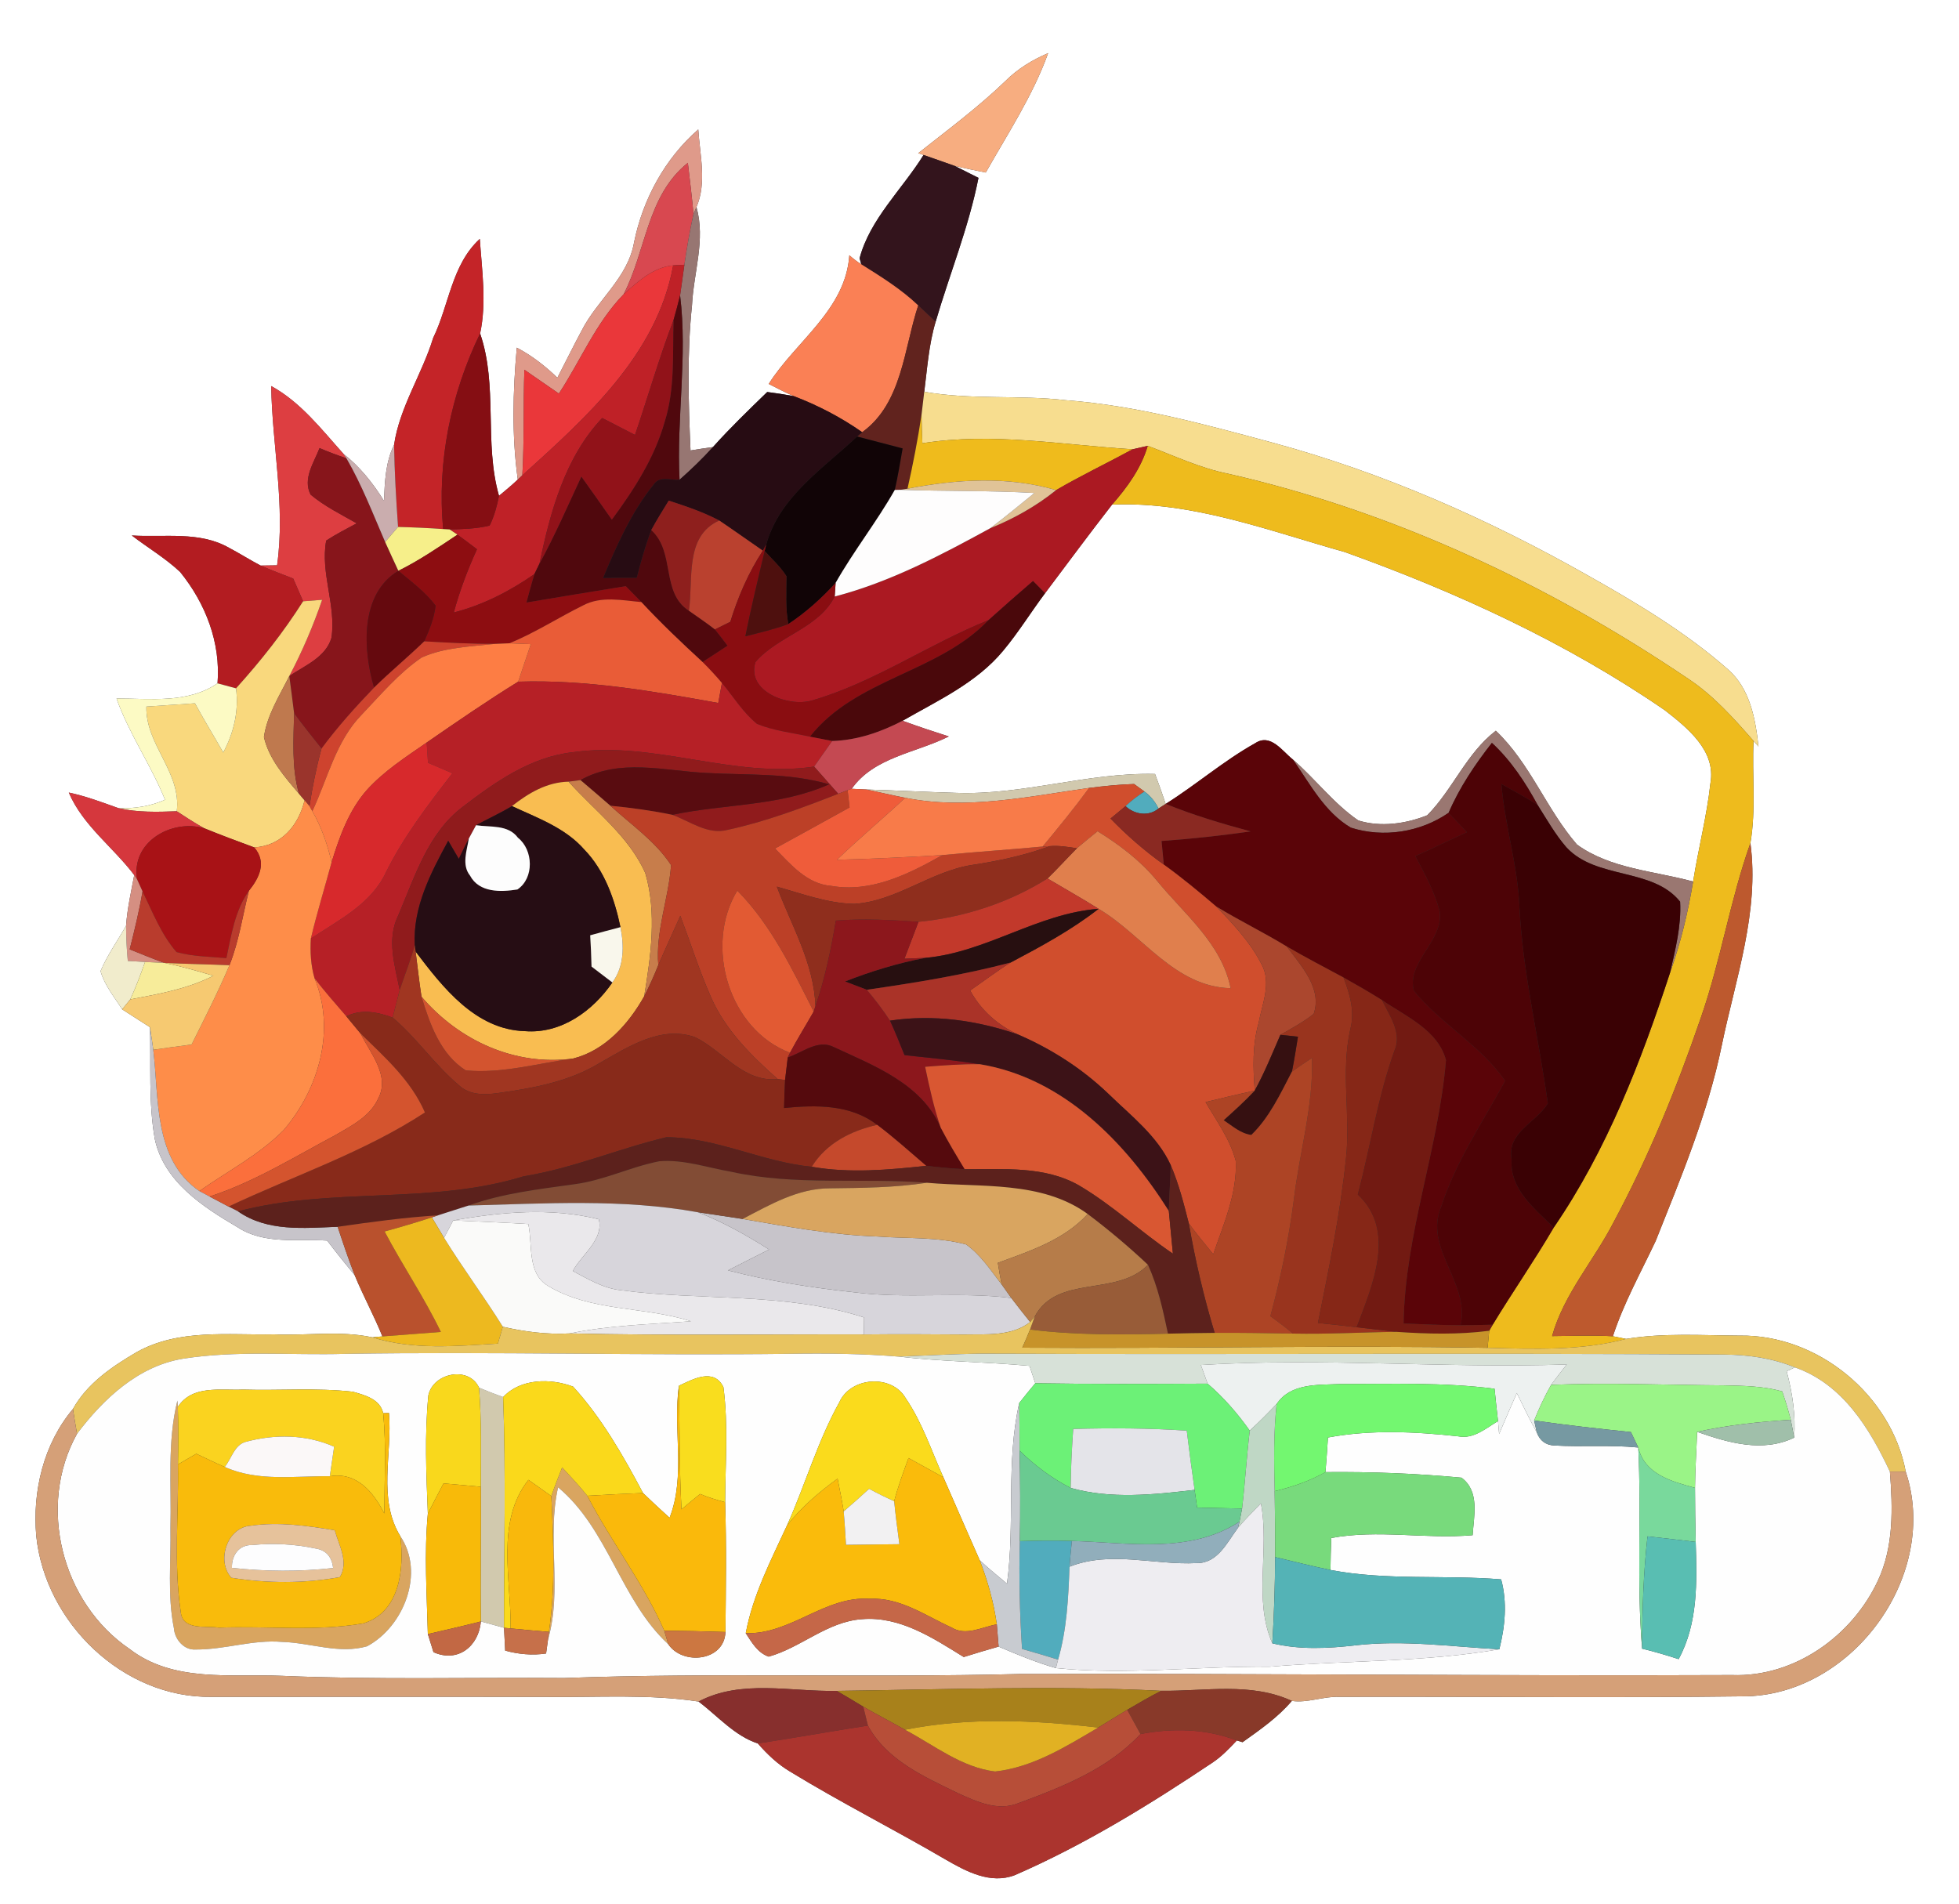 <?xml version="1.0" encoding="UTF-8" ?>
<!DOCTYPE svg PUBLIC "-//W3C//DTD SVG 1.1//EN" "http://www.w3.org/Graphics/SVG/1.1/DTD/svg11.dtd">
<svg width="250pt" height="243pt" viewBox="0 0 250 243" version="1.1" xmlns="http://www.w3.org/2000/svg">
<rect x="0" y="0" width="250" height="243" fill="#333333" stroke="none"/>
<g id="#ffffffff">
<path fill="#ffffff" opacity="1.00" d=" M 0.00 0.00 L 250.00 0.00 L 250.00 243.00 L 0.00 243.00 L 0.00 0.00 M 128.33 10.32 C 124.85 13.68 120.96 16.56 117.18 19.55 L 117.86 19.78 C 115.16 24.13 111.00 27.98 109.70 32.96 L 109.91 33.73 C 109.38 33.39 108.87 33.00 108.39 32.58 C 107.92 39.54 101.55 43.55 98.10 49.00 C 99.15 49.54 100.20 50.08 101.28 50.55 C 100.16 50.35 99.04 50.17 97.91 50.03 C 95.55 52.32 93.18 54.60 90.98 57.06 C 90.03 57.19 89.07 57.33 88.12 57.49 C 87.86 51.32 87.66 45.13 88.31 38.98 C 88.51 34.79 90.06 30.60 88.88 26.43 C 90.22 23.32 89.32 19.78 89.11 16.52 C 84.86 20.23 82.04 25.41 80.92 30.92 C 80.14 35.45 76.22 38.27 74.23 42.19 C 73.16 44.18 72.17 46.21 71.13 48.21 C 69.58 46.71 67.87 45.38 65.95 44.37 C 65.45 49.96 65.30 55.62 66.08 61.20 C 65.31 61.93 64.49 62.61 63.68 63.28 C 61.75 56.49 63.57 49.26 61.27 42.56 C 62.12 38.62 61.50 34.48 61.23 30.49 C 57.63 33.79 57.32 38.93 55.28 43.13 C 53.86 47.76 51.00 51.95 50.29 56.77 C 49.19 58.99 49.11 61.49 49.00 63.92 C 47.60 61.66 45.92 59.56 43.83 57.92 C 41.02 54.79 38.37 51.32 34.61 49.27 C 34.73 56.89 36.44 64.52 35.36 72.15 C 34.84 72.15 33.79 72.17 33.26 72.18 C 31.88 71.46 30.58 70.62 29.20 69.90 C 25.45 67.76 20.94 68.61 16.82 68.34 C 18.86 69.91 21.11 71.23 22.99 73.00 C 26.23 77.00 28.18 82.01 27.76 87.21 C 23.93 89.82 19.23 89.14 14.87 89.15 C 16.47 93.67 19.27 97.63 21.06 102.07 C 19.19 102.91 17.17 103.20 15.14 103.15 C 13.04 102.40 10.96 101.61 8.78 101.15 C 10.58 105.37 14.43 108.10 17.13 111.68 C 16.73 113.82 16.24 115.96 16.09 118.14 C 15.01 120.07 13.69 121.89 12.83 123.94 C 13.34 125.76 14.60 127.25 15.59 128.82 C 16.77 129.58 17.96 130.34 19.14 131.10 C 19.28 135.86 18.93 140.69 19.76 145.40 C 20.94 150.82 25.88 154.02 30.34 156.64 C 33.72 158.85 37.93 158.09 41.75 158.33 C 42.88 159.82 44.06 161.29 45.26 162.74 C 46.35 165.39 47.73 167.90 48.80 170.56 L 47.53 170.68 C 43.41 169.79 39.16 170.49 34.99 170.30 C 29.13 170.41 22.81 169.57 17.47 172.55 C 14.33 174.38 11.11 176.57 9.31 179.82 C 5.56 184.27 4.12 190.32 4.63 196.05 C 5.77 207.10 15.72 216.75 27.01 216.56 C 41.34 216.57 55.67 216.53 70.00 216.57 C 76.38 216.64 82.80 216.19 89.15 217.16 C 91.58 219.00 93.76 221.55 96.71 222.51 C 97.90 223.87 99.22 225.14 100.78 226.07 C 107.27 230.04 114.08 233.47 120.65 237.31 C 123.29 238.84 126.40 240.51 129.50 239.32 C 138.42 235.44 146.73 230.31 154.80 224.91 C 155.94 224.14 156.89 223.13 157.84 222.13 L 158.57 222.35 C 160.80 220.76 163.07 219.19 164.86 217.08 C 166.87 217.37 168.89 216.48 170.92 216.56 C 188.28 216.51 205.66 216.71 223.02 216.49 C 236.70 216.02 247.53 200.82 243.20 187.82 C 241.37 178.03 231.95 170.29 221.98 170.46 C 217.16 170.43 212.29 170.10 207.51 170.88 C 207.09 170.79 206.25 170.63 205.83 170.54 C 207.22 166.29 209.40 162.39 211.30 158.36 C 214.55 150.20 217.96 142.05 219.73 133.40 C 221.48 124.91 224.55 116.38 223.38 107.60 C 224.12 103.30 223.57 98.90 223.78 94.56 L 224.41 95.27 C 224.03 91.76 223.34 87.91 220.54 85.45 C 215.12 80.68 208.87 76.95 202.60 73.42 C 189.93 66.24 176.49 60.31 162.42 56.50 C 153.75 54.16 145.04 51.76 136.05 51.08 C 130.04 50.38 123.94 51.06 117.95 50.00 C 118.33 47.01 118.53 43.98 119.40 41.07 C 121.20 34.94 123.63 28.99 124.87 22.70 C 123.86 22.20 122.85 21.69 121.85 21.18 C 123.16 21.48 124.48 21.76 125.80 22.02 C 128.62 17.03 131.81 12.20 133.76 6.78 C 131.75 7.64 129.87 8.78 128.33 10.32 Z" />
<path fill="#ffffff" opacity="1.00" d=" M 133.36 75.72 C 136.20 71.94 139.02 68.13 141.92 64.40 C 152.17 63.96 161.91 67.74 171.63 70.46 C 185.92 75.59 199.89 82.00 212.44 90.63 C 215.33 92.88 219.02 95.81 218.28 99.95 C 217.82 104.18 216.73 108.31 216.07 112.51 C 211.11 111.15 205.51 110.89 201.25 107.79 C 197.34 103.28 195.28 97.42 190.89 93.26 C 187.13 96.15 185.41 100.75 182.14 104.05 C 179.42 105.14 176.18 105.60 173.34 104.71 C 170.20 102.56 167.88 99.43 165.01 96.95 C 163.64 95.87 162.16 93.56 160.20 94.84 C 156.17 97.09 152.66 100.15 148.76 102.60 C 148.33 101.32 147.88 100.04 147.40 98.78 C 138.83 98.56 130.55 101.51 121.99 101.19 C 118.18 101.08 114.37 100.88 110.57 100.76 C 110.10 100.74 109.16 100.70 108.69 100.67 C 111.54 96.62 116.91 96.09 121.08 93.99 C 119.10 93.36 117.13 92.70 115.18 91.99 C 119.69 89.40 124.64 87.14 128.02 83.05 C 129.96 80.73 131.55 78.14 133.36 75.72 Z" />
</g>
<g id="#f7ad80ff">
<path fill="#f7ad80" opacity="1.00" d=" M 128.33 10.32 C 129.87 8.78 131.75 7.64 133.76 6.78 C 131.81 12.20 128.62 17.03 125.80 22.02 C 124.48 21.76 123.16 21.48 121.85 21.18 C 120.53 20.70 119.19 20.25 117.86 19.78 L 117.18 19.55 C 120.96 16.56 124.85 13.68 128.33 10.32 Z" />
</g>
<g id="#df9a8aff">
<path fill="#df9a8a" opacity="1.00" d=" M 80.92 30.92 C 82.04 25.41 84.86 20.23 89.11 16.52 C 89.32 19.78 90.22 23.32 88.88 26.43 L 88.50 27.30 C 88.30 25.12 88.04 22.95 87.78 20.78 C 82.55 24.95 82.46 32.01 79.58 37.56 C 76.02 41.22 74.10 46.02 71.32 50.23 C 69.85 49.22 68.39 48.20 66.92 47.19 C 66.76 51.68 66.92 56.17 66.66 60.66 L 66.08 61.20 C 65.30 55.62 65.45 49.96 65.95 44.37 C 67.87 45.38 69.58 46.71 71.13 48.21 C 72.17 46.21 73.16 44.18 74.23 42.19 C 76.22 38.27 80.14 35.45 80.92 30.92 Z" />
</g>
<g id="#33141cff">
<path fill="#33141c" opacity="1.00" d=" M 117.86 19.78 C 119.19 20.25 120.53 20.70 121.85 21.18 C 122.85 21.69 123.86 22.20 124.87 22.70 C 123.63 28.99 121.20 34.94 119.40 41.07 C 118.66 40.37 117.92 39.68 117.18 38.98 C 115.01 36.91 112.45 35.32 109.91 33.73 L 109.70 32.96 C 111.00 27.98 115.16 24.13 117.86 19.78 Z" />
</g>
<g id="#d84850ff">
<path fill="#d84850" opacity="1.00" d=" M 79.58 37.56 C 82.46 32.01 82.55 24.95 87.78 20.78 C 88.04 22.95 88.30 25.12 88.50 27.30 C 88.04 29.45 87.65 31.61 87.34 33.79 C 86.99 33.81 86.27 33.85 85.91 33.87 C 83.35 34.11 81.40 35.93 79.58 37.56 Z" />
</g>
<g id="#977672ff">
<path fill="#977672" opacity="1.00" d=" M 88.50 27.30 L 88.88 26.43 C 90.06 30.60 88.51 34.79 88.31 38.98 C 87.66 45.13 87.86 51.32 88.12 57.49 C 89.07 57.33 90.03 57.19 90.98 57.06 C 89.65 58.53 88.21 59.91 86.72 61.23 C 86.32 53.38 87.76 45.55 86.79 37.70 C 86.98 36.40 87.16 35.09 87.34 33.79 C 87.65 31.61 88.04 29.45 88.50 27.30 Z" />
</g>
<g id="#c42428ff">
<path fill="#c42428" opacity="1.00" d=" M 55.28 43.13 C 57.32 38.93 57.63 33.79 61.23 30.49 C 61.50 34.48 62.12 38.62 61.27 42.56 C 57.53 50.27 55.75 58.96 56.56 67.52 C 54.65 67.39 52.73 67.30 50.80 67.25 C 50.55 63.76 50.35 60.27 50.29 56.77 C 51.00 51.95 53.86 47.76 55.28 43.13 Z" />
</g>
<g id="#fa8055ff">
<path fill="#fa8055" opacity="1.00" d=" M 108.39 32.58 C 108.87 33.00 109.38 33.39 109.91 33.73 C 112.45 35.32 115.01 36.91 117.18 38.98 C 115.35 44.50 115.14 51.47 110.03 55.16 C 107.32 53.26 104.38 51.73 101.28 50.55 C 100.20 50.08 99.15 49.54 98.10 49.00 C 101.55 43.55 107.92 39.54 108.39 32.58 Z" />
</g>
<g id="#ea373aff">
<path fill="#ea373a" opacity="1.00" d=" M 79.58 37.56 C 81.40 35.93 83.35 34.11 85.91 33.87 C 83.84 45.28 74.83 53.26 66.66 60.66 C 66.92 56.17 66.76 51.68 66.92 47.19 C 68.39 48.20 69.85 49.22 71.32 50.23 C 74.10 46.02 76.02 41.22 79.58 37.56 Z" />
</g>
<g id="#bf2127ff">
<path fill="#bf2127" opacity="1.00" d=" M 85.91 33.87 C 86.27 33.85 86.99 33.81 87.34 33.79 C 87.16 35.09 86.98 36.40 86.79 37.70 C 86.53 38.76 86.25 39.81 85.95 40.86 C 84.12 45.68 82.69 50.63 81.04 55.51 C 79.64 54.79 78.25 54.07 76.85 53.35 C 72.09 58.39 70.23 65.32 68.85 71.93 C 68.69 72.27 68.36 72.93 68.20 73.27 C 65.06 75.45 61.63 77.22 57.91 78.17 C 58.66 75.40 59.68 72.71 60.87 70.10 C 60.05 69.47 59.22 68.85 58.38 68.24 C 58.13 68.07 57.63 67.74 57.38 67.57 C 59.09 67.53 60.81 67.48 62.48 67.08 C 63.08 65.88 63.42 64.58 63.68 63.28 C 64.49 62.61 65.31 61.93 66.08 61.20 L 66.66 60.66 C 74.83 53.26 83.84 45.28 85.91 33.87 Z" />
</g>
<g id="#50080dff">
<path fill="#50080d" opacity="1.00" d=" M 85.95 40.86 C 86.25 39.81 86.53 38.76 86.79 37.70 C 87.76 45.55 86.32 53.38 86.72 61.23 C 85.67 61.33 84.28 60.72 83.52 61.71 C 80.61 65.28 78.72 69.55 76.96 73.77 C 78.39 73.73 79.82 73.72 81.26 73.73 C 81.78 71.68 82.36 69.64 83.11 67.65 C 86.22 70.47 84.31 75.63 87.91 77.94 C 89.02 78.73 90.16 79.49 91.24 80.33 C 91.79 81.01 92.32 81.71 92.85 82.41 C 91.79 83.10 90.72 83.79 89.66 84.49 C 86.97 82.02 84.33 79.51 81.85 76.84 C 81.19 76.16 80.52 75.48 79.86 74.81 C 75.63 75.48 71.40 76.20 67.18 76.90 C 67.51 75.68 67.83 74.47 68.20 73.27 C 68.36 72.93 68.69 72.27 68.85 71.93 C 70.82 68.32 72.46 64.55 74.19 60.82 C 75.49 62.65 76.80 64.48 78.08 66.32 C 80.90 62.50 83.53 58.43 84.83 53.81 C 86.15 49.62 85.83 45.19 85.95 40.86 Z" />
</g>
<g id="#61231eff">
<path fill="#61231e" opacity="1.00" d=" M 117.18 38.98 C 117.92 39.68 118.66 40.37 119.40 41.07 C 118.53 43.98 118.33 47.01 117.95 50.00 C 117.83 50.99 117.71 51.97 117.60 52.96 C 117.12 56.12 116.52 59.25 115.81 62.37 L 114.94 62.51 L 114.19 62.53 C 114.59 60.77 114.88 59.00 115.19 57.23 C 113.25 56.72 111.31 56.21 109.38 55.71 L 110.03 55.16 C 115.14 51.47 115.35 44.50 117.18 38.98 Z" />
</g>
<g id="#911219ff">
<path fill="#911219" opacity="1.00" d=" M 81.04 55.51 C 82.69 50.63 84.12 45.68 85.95 40.86 C 85.83 45.19 86.15 49.62 84.83 53.81 C 83.53 58.43 80.90 62.50 78.08 66.32 C 76.80 64.48 75.49 62.65 74.19 60.82 C 72.46 64.55 70.82 68.32 68.85 71.93 C 70.23 65.32 72.09 58.39 76.85 53.35 C 78.25 54.07 79.64 54.79 81.04 55.51 Z" />
</g>
<g id="#850e13ff">
<path fill="#850e13" opacity="1.00" d=" M 56.56 67.52 C 55.75 58.96 57.53 50.27 61.27 42.56 C 63.57 49.26 61.75 56.49 63.68 63.28 C 63.42 64.58 63.08 65.88 62.48 67.08 C 60.81 67.48 59.09 67.53 57.38 67.57 L 56.56 67.52 Z" />
</g>
<g id="#dd3e41ff">
<path fill="#dd3e41" opacity="1.00" d=" M 34.61 49.27 C 38.37 51.32 41.02 54.79 43.83 57.92 L 44.21 58.49 C 43.05 58.10 41.90 57.67 40.78 57.19 C 40.06 59.05 38.60 61.10 39.64 63.13 C 41.42 64.62 43.52 65.65 45.52 66.79 C 44.21 67.50 42.88 68.17 41.63 68.99 C 40.86 73.13 42.92 77.25 42.30 81.40 C 41.57 83.90 38.89 84.94 36.92 86.28 C 38.57 83.15 39.96 79.90 41.11 76.55 C 40.30 76.61 39.49 76.68 38.68 76.74 C 38.26 75.77 37.84 74.81 37.42 73.84 C 36.03 73.30 34.63 72.78 33.26 72.18 C 33.79 72.17 34.84 72.15 35.36 72.15 C 36.44 64.52 34.73 56.89 34.61 49.27 Z" />
</g>
<g id="#270c13ff">
<path fill="#270c13" opacity="1.00" d=" M 97.91 50.03 C 99.04 50.17 100.16 50.35 101.28 50.55 C 104.38 51.73 107.32 53.26 110.03 55.16 L 109.38 55.71 C 105.02 59.81 99.46 63.41 97.78 69.50 L 97.35 70.28 C 95.49 69.00 93.66 67.69 91.79 66.43 C 89.74 65.34 87.53 64.61 85.34 63.89 C 84.58 65.13 83.80 66.37 83.11 67.65 C 82.36 69.64 81.78 71.68 81.26 73.73 C 79.82 73.72 78.39 73.73 76.96 73.77 C 78.72 69.55 80.61 65.28 83.52 61.71 C 84.28 60.72 85.67 61.33 86.72 61.23 C 88.21 59.91 89.65 58.53 90.98 57.06 C 93.18 54.60 95.55 52.32 97.91 50.03 Z" />
</g>
<g id="#f7dd8fff">
<path fill="#f7dd8f" opacity="1.00" d=" M 117.60 52.96 C 117.71 51.97 117.83 50.99 117.95 50.00 C 123.94 51.06 130.04 50.38 136.05 51.08 C 145.04 51.76 153.75 54.16 162.42 56.50 C 176.49 60.31 189.93 66.24 202.60 73.42 C 208.87 76.95 215.12 80.68 220.54 85.45 C 223.34 87.91 224.03 91.76 224.41 95.27 L 223.78 94.56 C 221.24 91.66 218.65 88.74 215.40 86.60 C 197.58 74.56 177.75 65.25 156.73 60.46 C 153.16 59.75 149.86 58.17 146.47 56.90 C 145.99 57.01 145.02 57.23 144.54 57.34 C 135.60 56.79 126.67 55.15 117.71 56.57 C 117.66 55.37 117.62 54.16 117.60 52.96 Z" />
</g>
<g id="#efbb1cff">
<path fill="#efbb1c" opacity="1.00" d=" M 115.81 62.37 C 116.52 59.25 117.12 56.12 117.60 52.96 C 117.62 54.16 117.66 55.37 117.71 56.57 C 126.67 55.15 135.60 56.79 144.54 57.34 C 141.30 59.10 137.96 60.69 134.78 62.55 C 128.59 60.74 122.06 61.16 115.81 62.37 Z" />
</g>
<g id="#110406ff">
<path fill="#110406" opacity="1.00" d=" M 109.38 55.71 C 111.31 56.21 113.25 56.72 115.19 57.23 C 114.88 59.00 114.59 60.77 114.19 62.53 C 111.88 66.61 108.95 70.31 106.64 74.39 C 104.84 76.37 102.84 78.17 100.60 79.65 C 100.22 77.63 100.35 75.58 100.36 73.54 C 99.60 72.33 98.52 71.37 97.58 70.32 L 97.78 69.50 C 99.46 63.41 105.02 59.81 109.38 55.71 Z" />
</g>
<g id="#eebb1dff">
<path fill="#eebb1d" opacity="1.00" d=" M 146.47 56.90 C 149.86 58.17 153.16 59.75 156.73 60.46 C 177.75 65.25 197.58 74.56 215.40 86.60 C 218.65 88.74 221.24 91.66 223.78 94.56 C 223.57 98.90 224.12 103.30 223.38 107.60 C 220.77 114.93 219.59 122.67 217.01 130.02 C 213.95 138.91 210.39 147.66 205.94 155.95 C 203.42 160.87 199.58 165.12 198.07 170.52 C 200.65 170.50 203.24 170.39 205.83 170.54 C 206.25 170.63 207.09 170.79 207.51 170.88 C 201.74 172.42 195.74 172.16 189.84 172.02 C 189.89 171.48 189.99 170.38 190.05 169.84 L 190.49 169.07 C 193.02 164.90 195.81 160.89 198.28 156.67 C 205.08 146.75 209.41 135.50 213.13 124.13 C 214.48 120.36 215.41 116.46 216.07 112.51 C 216.73 108.31 217.82 104.18 218.28 99.95 C 219.02 95.81 215.33 92.88 212.44 90.63 C 199.89 82.00 185.92 75.59 171.63 70.46 C 161.91 67.74 152.17 63.96 141.92 64.40 C 143.86 62.19 145.63 59.76 146.47 56.90 Z" />
</g>
<g id="#87151bff">
<path fill="#87151b" opacity="1.00" d=" M 40.78 57.19 C 41.90 57.67 43.05 58.10 44.21 58.49 C 46.18 61.89 47.59 65.57 49.15 69.17 C 49.70 70.40 50.28 71.63 50.84 72.85 C 45.92 75.80 46.30 82.90 47.74 87.75 C 45.37 90.22 43.07 92.77 41.03 95.53 C 39.84 94.04 38.65 92.56 37.53 91.02 C 37.34 89.44 37.13 87.86 36.92 86.28 C 38.89 84.94 41.57 83.90 42.30 81.40 C 42.92 77.25 40.86 73.13 41.63 68.99 C 42.88 68.17 44.21 67.50 45.52 66.79 C 43.52 65.65 41.42 64.62 39.64 63.13 C 38.60 61.10 40.06 59.05 40.78 57.19 Z" />
</g>
<g id="#caadaeff">
<path fill="#caadae" opacity="1.00" d=" M 49.00 63.92 C 49.11 61.49 49.19 58.99 50.29 56.77 C 50.35 60.27 50.55 63.76 50.80 67.25 C 50.25 67.89 49.70 68.53 49.15 69.17 C 47.59 65.57 46.18 61.89 44.21 58.49 L 43.83 57.92 C 45.92 59.56 47.60 61.66 49.00 63.92 Z" />
</g>
<g id="#ab1922ff">
<path fill="#ab1922" opacity="1.00" d=" M 144.54 57.34 C 145.02 57.23 145.99 57.01 146.47 56.90 C 145.63 59.76 143.86 62.19 141.92 64.40 C 139.02 68.13 136.20 71.94 133.36 75.72 C 132.98 75.33 132.21 74.55 131.83 74.16 C 129.92 75.79 128.03 77.46 126.16 79.14 C 118.47 82.23 111.54 87.12 103.55 89.42 C 100.58 90.25 95.21 88.24 96.41 84.49 C 99.29 81.13 104.43 80.23 106.52 76.13 C 113.56 74.30 120.03 70.88 126.38 67.41 C 129.40 66.19 132.24 64.59 134.78 62.55 C 137.96 60.69 141.30 59.10 144.54 57.34 Z" />
</g>
<g id="#e0c397ff">
<path fill="#e0c397" opacity="1.00" d=" M 115.81 62.37 C 122.06 61.16 128.59 60.74 134.78 62.55 C 132.24 64.59 129.40 66.19 126.38 67.41 C 128.30 65.96 130.15 64.43 132.01 62.92 C 126.33 62.59 120.63 62.71 114.94 62.51 L 115.81 62.37 Z" />
</g>
<g id="#fefdfdff">
<path fill="#fefdfd" opacity="1.00" d=" M 114.19 62.53 L 114.94 62.51 C 120.63 62.71 126.33 62.59 132.01 62.92 C 130.15 64.43 128.30 65.96 126.38 67.41 C 120.03 70.88 113.56 74.30 106.52 76.13 C 106.55 75.70 106.61 74.83 106.64 74.39 C 108.95 70.31 111.88 66.61 114.19 62.53 Z" />
</g>
<g id="#8e1f1dff">
<path fill="#8e1f1d" opacity="1.00" d=" M 85.34 63.89 C 87.53 64.61 89.74 65.34 91.79 66.43 C 87.31 68.43 88.51 73.98 87.91 77.94 C 84.31 75.63 86.22 70.47 83.11 67.65 C 83.80 66.37 84.58 65.13 85.34 63.89 Z" />
</g>
<g id="#f6ef8aff">
<path fill="#f6ef8a" opacity="1.00" d=" M 50.80 67.25 C 52.73 67.30 54.65 67.39 56.56 67.52 L 57.38 67.57 C 57.63 67.74 58.13 68.07 58.38 68.24 C 55.93 69.87 53.49 71.54 50.84 72.85 C 50.28 71.63 49.70 70.40 49.15 69.17 C 49.70 68.53 50.25 67.89 50.80 67.25 Z" />
</g>
<g id="#ba412fff">
<path fill="#ba412f" opacity="1.00" d=" M 87.91 77.94 C 88.51 73.98 87.31 68.43 91.79 66.43 C 93.66 67.69 95.49 69.00 97.35 70.28 C 95.52 73.08 94.18 76.16 93.20 79.36 C 92.71 79.60 91.73 80.09 91.24 80.33 C 90.16 79.49 89.02 78.73 87.91 77.94 Z" />
</g>
<g id="#b31c21ff">
<path fill="#b31c21" opacity="1.00" d=" M 16.82 68.34 C 20.94 68.61 25.45 67.76 29.20 69.90 C 30.58 70.62 31.88 71.46 33.26 72.18 C 34.63 72.78 36.03 73.30 37.42 73.84 C 37.84 74.81 38.26 75.77 38.68 76.74 C 36.17 80.70 33.26 84.38 30.12 87.85 C 29.53 87.69 28.35 87.37 27.76 87.21 C 28.18 82.01 26.23 77.00 22.99 73.00 C 21.11 71.23 18.86 69.91 16.82 68.34 Z" />
</g>
<g id="#8d0d11ff">
<path fill="#8d0d11" opacity="1.00" d=" M 50.84 72.85 C 53.49 71.54 55.93 69.87 58.38 68.24 C 59.22 68.85 60.05 69.47 60.87 70.10 C 59.68 72.71 58.66 75.40 57.91 78.17 C 61.63 77.22 65.06 75.45 68.20 73.27 C 67.83 74.47 67.51 75.68 67.18 76.90 C 71.40 76.20 75.63 75.48 79.86 74.81 C 80.52 75.48 81.19 76.16 81.85 76.84 C 79.39 76.62 76.72 76.04 74.42 77.26 C 71.26 78.82 68.28 80.76 65.01 82.10 C 64.57 82.12 63.68 82.15 63.24 82.17 C 60.20 82.19 57.17 82.02 54.14 81.85 C 54.79 80.40 55.41 78.89 55.59 77.29 C 54.27 75.55 52.50 74.25 50.84 72.85 Z" />
</g>
<g id="#8a0d11ff">
<path fill="#8a0d11" opacity="1.00" d=" M 97.35 70.28 L 97.78 69.50 L 97.58 70.32 C 96.73 73.94 95.85 77.56 95.12 81.21 C 96.96 80.73 98.82 80.31 100.60 79.65 C 102.84 78.17 104.84 76.37 106.64 74.39 C 106.61 74.83 106.55 75.70 106.52 76.13 C 104.43 80.23 99.29 81.13 96.41 84.49 C 95.21 88.24 100.58 90.25 103.55 89.42 C 111.54 87.12 118.47 82.23 126.16 79.14 C 119.76 85.88 109.25 86.57 103.37 94.02 C 101.10 93.52 98.76 93.28 96.60 92.39 C 94.81 90.93 93.59 88.92 92.13 87.16 C 91.34 86.23 90.52 85.34 89.66 84.49 C 90.72 83.79 91.79 83.10 92.85 82.41 C 92.32 81.71 91.79 81.01 91.24 80.33 C 91.73 80.09 92.71 79.60 93.20 79.36 C 94.18 76.16 95.52 73.08 97.35 70.28 Z" />
</g>
<g id="#4e100eff">
<path fill="#4e100e" opacity="1.00" d=" M 97.58 70.32 C 98.52 71.37 99.60 72.33 100.36 73.54 C 100.35 75.58 100.22 77.63 100.60 79.65 C 98.82 80.31 96.96 80.73 95.12 81.21 C 95.85 77.56 96.73 73.94 97.58 70.32 Z" />
</g>
<g id="#65090eff">
<path fill="#65090e" opacity="1.00" d=" M 47.74 87.75 C 46.30 82.90 45.92 75.80 50.84 72.85 C 52.50 74.25 54.27 75.55 55.59 77.29 C 55.41 78.89 54.79 80.40 54.14 81.85 C 52.05 83.87 49.81 85.72 47.74 87.75 Z" />
</g>
<g id="#4a080bff">
<path fill="#4a080b" opacity="1.00" d=" M 126.16 79.14 C 128.03 77.46 129.92 75.79 131.83 74.16 C 132.21 74.55 132.98 75.33 133.36 75.72 C 131.55 78.14 129.96 80.73 128.02 83.05 C 124.64 87.14 119.69 89.40 115.18 91.99 C 112.40 93.44 109.36 94.48 106.20 94.57 C 105.49 94.43 104.08 94.16 103.37 94.02 C 109.25 86.57 119.76 85.88 126.16 79.14 Z" />
</g>
<g id="#f9d87dff">
<path fill="#f9d87d" opacity="1.00" d=" M 38.68 76.74 C 39.49 76.68 40.30 76.61 41.11 76.55 C 39.96 79.90 38.57 83.15 36.92 86.28 C 35.67 88.79 34.09 91.24 33.68 94.07 C 34.34 96.90 36.32 99.14 38.15 101.29 L 38.87 102.14 C 38.08 105.37 35.92 107.95 32.44 108.15 C 30.29 107.36 28.15 106.56 26.04 105.70 C 24.85 105.03 23.70 104.29 22.56 103.54 C 23.17 98.54 18.56 95.07 18.68 90.18 C 20.74 90.04 22.81 89.90 24.88 89.76 C 26.03 91.88 27.30 93.94 28.49 96.04 C 29.84 93.52 30.50 90.71 30.12 87.85 C 33.26 84.38 36.17 80.70 38.68 76.74 Z" />
</g>
<g id="#e95c37ff">
<path fill="#e95c37" opacity="1.00" d=" M 74.42 77.26 C 76.72 76.04 79.39 76.62 81.85 76.84 C 84.33 79.51 86.97 82.02 89.66 84.49 C 90.52 85.34 91.34 86.23 92.13 87.16 C 92.01 87.80 91.77 89.08 91.66 89.72 C 83.22 88.19 74.74 86.72 66.13 87.00 C 66.67 85.40 67.21 83.81 67.74 82.21 C 67.06 82.18 65.69 82.13 65.01 82.10 C 68.28 80.76 71.26 78.82 74.42 77.26 Z" />
</g>
<g id="#ce432eff">
<path fill="#ce432e" opacity="1.00" d=" M 47.74 87.75 C 49.81 85.72 52.05 83.87 54.14 81.85 C 57.17 82.02 60.20 82.19 63.24 82.17 C 60.08 82.52 56.76 82.60 53.82 83.91 C 50.89 85.90 48.60 88.66 46.17 91.20 C 42.86 94.59 41.82 99.36 39.86 103.53 L 39.49 102.88 C 39.88 100.41 40.37 97.94 41.03 95.53 C 43.07 92.77 45.37 90.22 47.74 87.75 Z" />
</g>
<g id="#fd7d44ff">
<path fill="#fd7d44" opacity="1.00" d=" M 63.24 82.17 C 63.68 82.15 64.57 82.12 65.01 82.10 C 65.69 82.13 67.06 82.18 67.74 82.21 C 67.21 83.81 66.67 85.40 66.13 87.00 C 62.15 89.46 58.30 92.11 54.45 94.77 C 51.78 96.62 49.01 98.40 46.82 100.82 C 44.52 103.42 43.33 106.77 42.32 110.04 C 41.79 107.78 41.03 105.55 39.86 103.53 C 41.82 99.36 42.86 94.59 46.17 91.20 C 48.60 88.66 50.89 85.90 53.82 83.91 C 56.76 82.60 60.08 82.52 63.24 82.17 Z" />
</g>
<g id="#bf794eff">
<path fill="#bf794e" opacity="1.00" d=" M 33.68 94.07 C 34.09 91.24 35.67 88.79 36.92 86.28 C 37.13 87.86 37.34 89.44 37.53 91.02 C 37.46 94.45 37.20 97.95 38.15 101.29 C 36.32 99.14 34.34 96.90 33.68 94.07 Z" />
</g>
<g id="#fcfac4ff">
<path fill="#fcfac4" opacity="1.00" d=" M 27.76 87.21 C 28.35 87.37 29.53 87.69 30.12 87.85 C 30.50 90.71 29.84 93.52 28.49 96.04 C 27.30 93.94 26.03 91.88 24.88 89.76 C 22.81 89.90 20.74 90.04 18.68 90.18 C 18.56 95.07 23.17 98.54 22.56 103.54 C 20.08 103.63 17.57 103.70 15.14 103.15 C 17.17 103.20 19.19 102.91 21.06 102.07 C 19.27 97.63 16.47 93.67 14.87 89.15 C 19.23 89.14 23.93 89.82 27.76 87.21 Z" />
</g>
<g id="#b62026ff">
<path fill="#b62026" opacity="1.00" d=" M 54.45 94.77 C 58.30 92.11 62.15 89.46 66.13 87.00 C 74.74 86.72 83.22 88.19 91.66 89.72 C 91.77 89.08 92.01 87.80 92.13 87.16 C 93.59 88.92 94.81 90.93 96.60 92.39 C 98.76 93.28 101.10 93.52 103.37 94.02 C 104.08 94.16 105.49 94.43 106.20 94.57 C 105.43 95.66 104.66 96.75 103.90 97.84 C 93.51 99.38 83.45 94.51 73.07 96.01 C 67.72 96.60 63.18 99.81 59.02 103.00 C 54.59 106.37 52.92 111.95 50.81 116.86 C 49.31 119.91 50.40 123.24 51.01 126.35 C 50.71 127.52 50.41 128.70 50.11 129.87 C 48.19 129.16 46.11 128.74 44.20 129.71 C 42.83 128.10 41.41 126.53 40.14 124.85 C 39.66 123.20 39.57 121.48 39.67 119.78 C 43.21 117.42 47.38 115.38 49.26 111.31 C 51.52 106.75 54.63 102.71 57.73 98.69 C 56.70 98.24 55.66 97.79 54.62 97.35 C 54.56 96.49 54.50 95.62 54.45 94.77 Z" />
</g>
<g id="#9a342cff">
<path fill="#9a342c" opacity="1.00" d=" M 37.53 91.02 C 38.65 92.56 39.84 94.04 41.03 95.53 C 40.37 97.94 39.88 100.41 39.49 102.88 L 38.87 102.14 L 38.15 101.29 C 37.20 97.95 37.46 94.45 37.53 91.02 Z" />
</g>
<g id="#c44952ff">
<path fill="#c44952" opacity="1.00" d=" M 106.20 94.57 C 109.36 94.48 112.40 93.44 115.18 91.99 C 117.13 92.70 119.10 93.36 121.08 93.99 C 116.91 96.09 111.54 96.62 108.69 100.67 L 108.17 100.85 C 107.87 100.97 107.27 101.19 106.97 101.31 C 105.95 100.15 104.93 98.99 103.90 97.84 C 104.66 96.75 105.43 95.66 106.20 94.57 Z" />
</g>
<g id="#9a7771ff">
<path fill="#9a7771" opacity="1.00" d=" M 182.14 104.05 C 185.41 100.75 187.13 96.15 190.89 93.26 C 195.28 97.42 197.34 103.28 201.25 107.79 C 205.51 110.89 211.11 111.15 216.07 112.51 C 215.41 116.46 214.48 120.36 213.13 124.13 C 213.80 121.17 214.58 118.15 214.41 115.08 C 210.89 110.69 203.70 112.29 199.89 108.13 C 198.46 106.48 197.39 104.57 196.23 102.74 C 194.65 99.84 192.83 97.06 190.39 94.81 C 188.23 97.57 186.26 100.50 184.87 103.73 C 181.28 106.22 176.54 106.96 172.39 105.63 C 169.03 103.65 167.18 100.04 165.01 96.95 C 167.88 99.43 170.20 102.56 173.34 104.71 C 176.18 105.60 179.42 105.14 182.14 104.05 Z" />
</g>
<g id="#d7292cff">
<path fill="#d7292c" opacity="1.00" d=" M 46.82 100.82 C 49.01 98.40 51.78 96.62 54.45 94.77 C 54.50 95.62 54.56 96.49 54.62 97.35 C 55.66 97.79 56.70 98.24 57.73 98.69 C 54.63 102.71 51.52 106.75 49.26 111.31 C 47.38 115.38 43.21 117.42 39.67 119.78 C 40.45 116.51 41.44 113.29 42.32 110.04 C 43.33 106.77 44.52 103.42 46.82 100.82 Z" />
</g>
<g id="#5a0408ff">
<path fill="#5a0408" opacity="1.00" d=" M 148.76 102.60 C 152.66 100.15 156.17 97.09 160.20 94.84 C 162.16 93.56 163.64 95.87 165.01 96.95 C 167.18 100.04 169.03 103.65 172.39 105.63 C 176.54 106.96 181.28 106.22 184.87 103.73 C 185.64 104.55 186.42 105.38 187.20 106.21 C 185.00 107.20 182.84 108.29 180.63 109.26 C 181.80 111.55 183.12 113.83 183.73 116.36 C 184.24 120.07 179.43 122.84 180.44 126.46 C 183.90 130.69 188.92 133.40 192.09 137.94 C 189.22 143.20 185.79 148.24 183.93 153.98 C 181.65 159.31 187.62 163.70 186.40 169.14 C 183.97 169.13 181.54 169.01 179.12 168.91 C 179.29 157.48 183.58 146.65 184.53 135.30 C 183.51 131.46 179.39 129.71 176.37 127.64 C 174.76 126.63 173.11 125.68 171.45 124.75 C 169.03 123.45 166.59 122.18 164.22 120.80 C 161.27 119.00 158.16 117.49 155.21 115.69 C 153.04 113.84 150.84 112.01 148.52 110.34 C 148.42 109.33 148.33 108.33 148.23 107.33 C 152.03 107.06 155.82 106.65 159.60 106.11 C 155.93 105.12 152.28 104.03 148.76 102.60 Z" />
</g>
<g id="#4d0306ff">
<path fill="#4d0306" opacity="1.00" d=" M 190.39 94.81 C 192.83 97.06 194.65 99.84 196.23 102.74 C 194.73 101.78 193.16 100.92 191.60 100.06 C 192.05 105.43 193.74 110.61 193.92 116.01 C 194.37 124.37 196.38 132.55 197.53 140.82 C 196.04 143.29 192.24 144.54 192.91 147.99 C 192.63 151.79 195.88 154.27 198.28 156.67 C 195.81 160.89 193.02 164.90 190.49 169.07 C 189.12 169.10 187.76 169.13 186.40 169.14 C 187.62 163.70 181.65 159.31 183.93 153.98 C 185.79 148.24 189.22 143.20 192.09 137.94 C 188.92 133.40 183.90 130.69 180.44 126.46 C 179.43 122.84 184.24 120.07 183.73 116.36 C 183.12 113.83 181.80 111.55 180.63 109.26 C 182.84 108.29 185.00 107.20 187.20 106.21 C 186.42 105.38 185.64 104.55 184.87 103.73 C 186.26 100.50 188.23 97.57 190.39 94.81 Z" />
</g>
<g id="#901b1cff">
<path fill="#901b1c" opacity="1.00" d=" M 59.02 103.00 C 63.18 99.81 67.72 96.60 73.07 96.01 C 83.45 94.51 93.51 99.38 103.90 97.84 C 104.93 98.99 105.95 100.15 106.97 101.31 C 102.37 103.11 97.71 104.86 92.87 105.91 C 90.32 106.58 88.07 104.82 85.80 103.99 C 92.44 102.59 99.52 102.91 105.80 100.10 C 100.71 98.61 95.38 98.95 90.14 98.65 C 84.77 98.38 79.08 96.75 74.08 99.56 C 73.70 99.61 72.94 99.71 72.56 99.76 C 69.79 99.82 67.44 101.22 65.33 102.88 C 63.85 103.78 62.27 104.49 60.75 105.32 C 60.52 105.74 60.06 106.59 59.83 107.02 C 59.39 107.88 58.96 108.74 58.55 109.61 C 58.10 108.84 57.65 108.07 57.20 107.30 C 54.96 111.42 52.67 115.80 52.93 120.63 C 52.39 122.57 51.65 124.45 51.01 126.35 C 50.40 123.24 49.31 119.91 50.81 116.86 C 52.92 111.95 54.59 106.37 59.02 103.00 Z" />
</g>
<g id="#590c10ff">
<path fill="#590c10" opacity="1.00" d=" M 74.08 99.56 C 79.08 96.75 84.77 98.38 90.14 98.65 C 95.38 98.95 100.71 98.61 105.80 100.10 C 99.52 102.91 92.44 102.59 85.80 103.99 C 83.19 103.45 80.55 103.09 77.89 102.83 C 76.62 101.74 75.36 100.63 74.08 99.56 Z" />
</g>
<g id="#d1c9aeff">
<path fill="#d1c9ae" opacity="1.00" d=" M 121.99 101.19 C 130.55 101.51 138.83 98.56 147.40 98.78 C 147.88 100.04 148.33 101.32 148.76 102.60 C 148.53 102.75 148.07 103.04 147.84 103.19 C 147.42 102.31 146.82 101.59 146.05 101.02 C 145.72 100.78 145.06 100.30 144.73 100.06 C 142.81 100.12 140.90 100.32 138.99 100.56 C 131.23 101.66 123.36 103.39 115.52 101.82 C 113.86 101.50 112.22 101.11 110.57 100.76 C 114.37 100.88 118.18 101.08 121.99 101.19 Z" />
<path fill="#d1c9ae" opacity="1.00" d=" M 61.13 177.10 C 62.14 177.53 63.17 177.93 64.21 178.30 C 64.57 188.11 64.32 197.93 64.32 207.75 C 63.34 207.47 62.35 207.21 61.37 206.94 C 61.29 201.21 61.41 195.48 61.36 189.75 C 61.35 185.53 61.47 181.31 61.13 177.10 Z" />
</g>
<g id="#f9bd51ff">
<path fill="#f9bd51" opacity="1.00" d=" M 65.33 102.88 C 67.44 101.22 69.79 99.82 72.56 99.76 C 75.94 103.52 80.25 106.71 82.35 111.43 C 83.85 116.54 83.05 121.99 82.21 127.15 C 80.22 130.69 77.21 134.08 73.13 135.10 C 65.72 136.10 58.55 132.79 53.79 127.20 C 53.49 125.29 53.29 123.36 53.04 121.45 C 56.51 126.02 60.69 131.42 66.99 131.60 C 71.60 131.97 75.65 129.03 78.15 125.39 C 79.67 123.32 79.66 120.74 79.18 118.33 C 78.43 114.74 77.16 111.11 74.57 108.43 C 72.14 105.65 68.58 104.39 65.33 102.88 Z" />
</g>
<g id="#c77d4bff">
<path fill="#c77d4b" opacity="1.00" d=" M 72.56 99.76 C 72.94 99.71 73.70 99.61 74.08 99.56 C 75.36 100.63 76.62 101.74 77.89 102.83 C 80.55 105.26 83.64 107.36 85.64 110.41 C 85.33 114.67 83.65 118.80 84.01 123.17 C 83.47 124.52 82.87 125.85 82.21 127.15 C 83.05 121.99 83.85 116.54 82.35 111.43 C 80.25 106.71 75.94 103.52 72.56 99.76 Z" />
</g>
<g id="#d04e2dff">
<path fill="#d04e2d" opacity="1.00" d=" M 138.99 100.56 C 140.90 100.32 142.81 100.12 144.73 100.06 C 145.06 100.30 145.72 100.78 146.05 101.02 C 145.19 101.56 144.38 102.18 143.64 102.88 C 143.16 103.28 142.20 104.07 141.72 104.47 C 143.81 106.62 146.07 108.60 148.52 110.34 C 150.84 112.01 153.04 113.84 155.21 115.69 C 157.36 117.92 159.54 120.22 160.96 123.00 C 162.32 125.40 161.07 128.10 160.62 130.56 C 159.82 133.37 159.90 136.30 160.13 139.18 C 158.03 139.66 155.94 140.14 153.85 140.65 C 155.25 143.08 156.99 145.41 157.70 148.16 C 157.91 152.32 156.14 156.23 154.83 160.08 C 153.77 158.78 152.70 157.48 151.71 156.13 C 151.07 153.61 150.43 151.08 149.40 148.69 C 147.68 144.95 144.30 142.38 141.42 139.57 C 138.09 136.38 134.17 133.87 129.94 132.04 C 127.34 130.85 125.18 128.94 123.81 126.41 C 125.53 125.22 127.19 123.96 128.96 122.85 C 132.84 120.80 136.73 118.70 140.20 115.99 C 145.85 119.34 149.90 125.95 157.05 126.12 C 155.89 120.39 151.12 116.67 147.61 112.36 C 145.51 109.82 142.86 107.82 140.07 106.09 C 139.19 106.81 138.29 107.52 137.43 108.26 C 136.29 108.09 135.13 107.89 133.98 107.99 L 133.06 108.04 C 135.09 105.59 137.11 103.12 138.99 100.56 Z" />
</g>
<g id="#3a0104ff">
<path fill="#3a0104" opacity="1.00" d=" M 191.60 100.06 C 193.16 100.92 194.73 101.78 196.23 102.74 C 197.39 104.57 198.46 106.48 199.89 108.13 C 203.70 112.29 210.89 110.69 214.41 115.08 C 214.58 118.15 213.80 121.17 213.13 124.13 C 209.41 135.50 205.08 146.75 198.28 156.67 C 195.88 154.27 192.63 151.79 192.91 147.99 C 192.24 144.54 196.04 143.29 197.53 140.82 C 196.38 132.55 194.37 124.37 193.92 116.01 C 193.74 110.61 192.05 105.43 191.60 100.06 Z" />
</g>
<g id="#d5373dff">
<path fill="#d5373d" opacity="1.00" d=" M 8.78 101.15 C 10.96 101.61 13.04 102.40 15.14 103.15 C 17.57 103.70 20.08 103.63 22.56 103.54 C 23.70 104.29 24.85 105.03 26.04 105.70 C 21.84 104.52 16.71 107.47 17.50 112.24 L 17.13 111.68 C 14.43 108.10 10.58 105.37 8.78 101.15 Z" />
</g>
<g id="#bc4027ff">
<path fill="#bc4027" opacity="1.00" d=" M 106.97 101.31 C 107.27 101.19 107.87 100.97 108.17 100.85 C 108.23 101.40 108.35 102.50 108.42 103.05 C 105.25 104.81 102.08 106.55 98.91 108.29 C 100.92 110.34 102.99 112.82 106.07 113.06 C 111.18 113.96 115.96 111.55 120.27 109.13 C 124.53 108.72 128.80 108.44 133.06 108.04 L 133.98 107.99 C 130.79 109.16 127.48 109.87 124.13 110.38 C 118.81 111.17 114.42 115.02 109.00 115.36 C 105.60 115.28 102.37 114.07 99.14 113.16 C 101.01 118.16 103.89 122.95 104.06 128.42 L 103.84 129.10 C 101.09 123.67 98.41 118.04 94.09 113.66 C 89.83 120.68 93.00 131.41 100.82 134.36 L 100.53 134.96 C 100.44 135.68 100.27 137.11 100.19 137.83 L 99.25 137.72 C 95.88 134.74 92.57 131.46 90.74 127.28 C 89.24 123.89 88.13 120.35 86.82 116.88 C 85.89 118.98 84.92 121.06 84.01 123.17 C 83.65 118.80 85.33 114.67 85.64 110.41 C 83.64 107.36 80.55 105.26 77.89 102.83 C 80.55 103.09 83.19 103.45 85.80 103.99 C 88.07 104.82 90.32 106.58 92.87 105.91 C 97.71 104.86 102.37 103.11 106.97 101.31 Z" />
</g>
<g id="#ef5c3aff">
<path fill="#ef5c3a" opacity="1.00" d=" M 108.17 100.85 L 108.69 100.67 C 109.16 100.70 110.10 100.74 110.57 100.76 C 112.22 101.11 113.86 101.50 115.52 101.82 C 112.65 104.49 109.64 107.01 106.81 109.73 C 111.30 109.62 115.79 109.39 120.27 109.13 C 115.96 111.55 111.18 113.96 106.07 113.06 C 102.99 112.82 100.92 110.34 98.91 108.29 C 102.08 106.55 105.25 104.81 108.42 103.05 C 108.35 102.50 108.23 101.40 108.17 100.85 Z" />
</g>
<g id="#f87b49ff">
<path fill="#f87b49" opacity="1.00" d=" M 115.52 101.82 C 123.36 103.39 131.23 101.66 138.99 100.56 C 137.11 103.12 135.09 105.59 133.06 108.04 C 128.80 108.44 124.53 108.72 120.27 109.13 C 115.79 109.39 111.30 109.62 106.81 109.73 C 109.64 107.01 112.65 104.49 115.52 101.82 Z" />
</g>
<g id="#51acbdff">
<path fill="#51acbd" opacity="1.00" d=" M 143.64 102.88 C 144.38 102.18 145.19 101.56 146.05 101.02 C 146.82 101.59 147.42 102.31 147.84 103.19 C 146.61 104.24 144.75 103.96 143.64 102.88 Z" />
<path fill="#51acbd" opacity="1.00" d=" M 130.15 196.69 C 132.36 196.62 134.58 196.59 136.79 196.67 C 136.67 197.76 136.57 198.86 136.49 199.95 C 136.34 203.94 136.15 207.96 135.03 211.81 C 133.50 211.34 131.96 210.88 130.43 210.45 C 130.13 205.87 130.02 201.28 130.15 196.69 Z" />
</g>
<g id="#fe8d49ff">
<path fill="#fe8d49" opacity="1.00" d=" M 38.87 102.14 L 39.49 102.88 L 39.86 103.53 C 41.03 105.55 41.79 107.78 42.32 110.04 C 41.44 113.29 40.45 116.51 39.67 119.78 C 39.57 121.48 39.66 123.20 40.14 124.85 C 42.87 131.46 40.70 138.95 36.22 144.21 C 33.09 147.39 29.06 149.46 25.44 152.01 C 19.57 147.98 20.31 140.19 19.56 133.98 C 21.19 133.74 22.82 133.52 24.45 133.31 C 26.12 129.96 27.82 126.63 29.28 123.19 C 30.50 120.13 30.96 116.86 31.76 113.69 C 33.12 111.99 34.06 110.03 32.44 108.15 C 35.92 107.95 38.08 105.37 38.87 102.14 Z" />
</g>
<g id="#8a2922ff">
<path fill="#8a2922" opacity="1.00" d=" M 148.76 102.60 C 152.28 104.03 155.93 105.12 159.60 106.11 C 155.82 106.65 152.03 107.06 148.23 107.33 C 148.33 108.33 148.42 109.33 148.52 110.34 C 146.07 108.60 143.81 106.62 141.72 104.47 C 142.20 104.07 143.16 103.28 143.64 102.88 C 144.75 103.96 146.61 104.24 147.84 103.19 C 148.07 103.04 148.53 102.75 148.76 102.60 Z" />
</g>
<g id="#260d14ff">
<path fill="#260d14" opacity="1.00" d=" M 60.75 105.32 C 62.27 104.49 63.85 103.78 65.33 102.88 C 68.58 104.39 72.14 105.65 74.57 108.43 C 77.16 111.11 78.43 114.74 79.18 118.33 C 77.89 118.67 76.60 119.01 75.32 119.37 C 75.40 120.70 75.46 122.03 75.49 123.36 C 76.37 124.04 77.26 124.72 78.15 125.39 C 75.65 129.03 71.60 131.97 66.99 131.60 C 60.69 131.42 56.51 126.02 53.04 121.45 L 52.93 120.63 C 52.67 115.80 54.96 111.42 57.20 107.30 C 57.65 108.07 58.10 108.84 58.55 109.61 C 58.96 108.74 59.39 107.88 59.83 107.02 C 59.59 108.53 58.89 110.39 59.98 111.74 C 61.15 113.95 63.91 113.86 66.03 113.52 C 68.19 112.07 68.07 108.48 66.10 106.92 C 64.84 105.21 62.59 105.60 60.75 105.32 Z" />
</g>
<g id="#a81216ff">
<path fill="#a81216" opacity="1.00" d=" M 17.50 112.24 C 16.71 107.47 21.84 104.52 26.04 105.70 C 28.15 106.56 30.29 107.36 32.44 108.15 C 34.06 110.03 33.12 111.99 31.76 113.69 C 29.98 116.22 29.52 119.32 28.89 122.28 C 26.77 122.10 24.60 122.08 22.53 121.51 C 20.57 119.26 19.48 116.41 18.19 113.76 C 18.01 113.38 17.67 112.62 17.50 112.24 Z" />
</g>
<g id="#fdfdfdff">
<path fill="#fdfdfd" opacity="1.00" d=" M 59.83 107.02 C 60.06 106.59 60.52 105.74 60.75 105.32 C 62.59 105.60 64.84 105.21 66.10 106.92 C 68.07 108.48 68.19 112.07 66.03 113.52 C 63.91 113.86 61.15 113.95 59.98 111.74 C 58.89 110.39 59.59 108.53 59.83 107.02 Z" />
</g>
<g id="#e07f4dff">
<path fill="#e07f4d" opacity="1.00" d=" M 137.43 108.26 C 138.29 107.52 139.19 106.81 140.07 106.09 C 142.86 107.82 145.51 109.82 147.61 112.36 C 151.12 116.67 155.89 120.39 157.05 126.12 C 149.90 125.95 145.85 119.34 140.20 115.99 C 138.06 114.65 135.85 113.41 133.68 112.12 C 134.96 110.87 136.17 109.54 137.43 108.26 Z" />
</g>
<g id="#8f2e1dff">
<path fill="#8f2e1d" opacity="1.00" d=" M 133.98 107.99 C 135.13 107.89 136.29 108.09 137.43 108.26 C 136.17 109.54 134.96 110.87 133.68 112.12 C 128.73 115.23 123.01 117.08 117.21 117.65 C 113.70 117.40 110.18 117.22 106.67 117.49 C 106.05 121.18 105.28 124.87 104.06 128.42 C 103.89 122.95 101.01 118.16 99.14 113.16 C 102.37 114.07 105.60 115.28 109.00 115.36 C 114.42 115.02 118.81 111.17 124.13 110.38 C 127.48 109.87 130.79 109.16 133.98 107.99 Z" />
</g>
<g id="#bd592eff">
<path fill="#bd592e" opacity="1.00" d=" M 217.01 130.02 C 219.59 122.67 220.77 114.93 223.38 107.60 C 224.55 116.38 221.48 124.91 219.73 133.40 C 217.96 142.05 214.55 150.20 211.30 158.36 C 209.40 162.39 207.22 166.29 205.83 170.54 C 203.24 170.39 200.65 170.50 198.07 170.52 C 199.58 165.12 203.42 160.87 205.94 155.95 C 210.39 147.66 213.95 138.91 217.01 130.02 Z" />
</g>
<g id="#d58f82ff">
<path fill="#d58f82" opacity="1.00" d=" M 17.13 111.68 L 17.50 112.24 C 17.67 112.62 18.01 113.38 18.19 113.76 C 17.77 116.25 17.17 118.71 16.55 121.16 C 18.01 121.75 19.48 122.36 20.97 122.89 C 20.35 122.86 19.12 122.80 18.51 122.77 C 17.96 122.74 16.86 122.68 16.31 122.64 C 16.17 121.15 16.09 119.64 16.09 118.14 C 16.24 115.96 16.73 113.82 17.13 111.68 Z" />
</g>
<g id="#c2392bff">
<path fill="#c2392b" opacity="1.00" d=" M 117.21 117.65 C 123.01 117.08 128.73 115.23 133.68 112.12 C 135.85 113.41 138.06 114.65 140.20 115.99 C 132.43 116.56 125.86 121.55 118.08 122.25 C 117.42 122.28 116.08 122.34 115.42 122.36 C 116.02 120.79 116.61 119.22 117.21 117.65 Z" />
</g>
<g id="#b93c2dff">
<path fill="#b93c2d" opacity="1.00" d=" M 18.19 113.76 C 19.48 116.41 20.57 119.26 22.53 121.51 C 24.60 122.08 26.77 122.10 28.89 122.28 C 29.52 119.32 29.98 116.22 31.76 113.69 C 30.96 116.86 30.50 120.13 29.28 123.19 C 26.51 123.07 23.74 123.03 20.97 122.89 C 19.48 122.36 18.01 121.75 16.55 121.16 C 17.17 118.71 17.77 116.25 18.19 113.76 Z" />
</g>
<g id="#e25a33ff">
<path fill="#e25a33" opacity="1.00" d=" M 94.09 113.66 C 98.41 118.04 101.09 123.67 103.84 129.10 C 102.84 130.86 101.77 132.57 100.82 134.36 C 93.00 131.41 89.83 120.68 94.09 113.66 Z" />
</g>
<g id="#270f10ff">
<path fill="#270f10" opacity="1.00" d=" M 118.08 122.25 C 125.86 121.55 132.43 116.56 140.20 115.99 C 136.73 118.70 132.84 120.80 128.96 122.85 C 122.94 124.44 116.77 125.43 110.62 126.32 C 109.92 126.05 108.54 125.52 107.84 125.26 C 111.16 123.96 114.58 122.91 118.08 122.25 Z" />
</g>
<g id="#ab472eff">
<path fill="#ab472e" opacity="1.00" d=" M 155.21 115.69 C 158.16 117.49 161.27 119.00 164.22 120.80 C 166.01 123.24 168.77 126.12 167.65 129.40 C 166.33 130.44 164.85 131.24 163.40 132.07 C 162.36 134.46 161.38 136.89 160.13 139.18 C 159.90 136.30 159.82 133.37 160.62 130.56 C 161.07 128.10 162.32 125.40 160.96 123.00 C 159.54 120.22 157.36 117.92 155.21 115.69 Z" />
</g>
<g id="#a03621ff">
<path fill="#a03621" opacity="1.00" d=" M 84.01 123.17 C 84.92 121.06 85.89 118.98 86.82 116.88 C 88.13 120.35 89.24 123.89 90.74 127.28 C 92.57 131.46 95.88 134.74 99.25 137.72 C 94.82 138.15 92.27 134.10 88.68 132.36 C 84.33 130.86 80.17 133.60 76.54 135.66 C 72.61 138.06 68.00 138.88 63.51 139.51 C 61.80 139.75 59.88 139.77 58.55 138.49 C 55.47 135.89 53.19 132.48 50.11 129.87 C 50.41 128.70 50.71 127.52 51.01 126.35 C 51.65 124.45 52.39 122.57 52.93 120.63 L 53.04 121.45 C 53.29 123.36 53.49 125.29 53.79 127.20 C 54.85 130.69 56.20 134.56 59.44 136.61 C 64.02 137.05 68.60 135.71 73.13 135.10 C 77.21 134.08 80.22 130.69 82.21 127.15 C 82.87 125.85 83.47 124.52 84.01 123.17 Z" />
</g>
<g id="#8c171cff">
<path fill="#8c171c" opacity="1.00" d=" M 106.67 117.49 C 110.18 117.22 113.70 117.40 117.21 117.65 C 116.61 119.22 116.02 120.79 115.42 122.36 C 116.08 122.34 117.42 122.28 118.08 122.25 C 114.58 122.91 111.16 123.96 107.84 125.26 C 108.54 125.52 109.92 126.05 110.62 126.32 C 111.67 127.57 112.68 128.88 113.58 130.26 C 114.24 131.70 114.84 133.18 115.43 134.66 C 118.64 135.01 121.86 135.31 125.04 135.82 C 122.71 135.79 120.38 135.97 118.06 136.15 C 118.61 138.77 119.18 141.39 120.05 143.92 C 117.61 138.31 111.58 136.04 106.42 133.64 C 104.39 132.59 102.40 134.35 100.53 134.96 L 100.82 134.36 C 101.77 132.57 102.84 130.86 103.84 129.10 L 104.06 128.42 C 105.28 124.87 106.05 121.18 106.67 117.49 Z" />
</g>
<g id="#f1ecccff">
<path fill="#f1eccc" opacity="1.00" d=" M 12.83 123.94 C 13.69 121.89 15.01 120.07 16.09 118.14 C 16.09 119.64 16.17 121.15 16.31 122.64 C 16.86 122.68 17.96 122.74 18.51 122.77 C 17.94 124.39 17.34 126.00 16.62 127.55 C 16.36 127.87 15.85 128.51 15.59 128.82 C 14.60 127.25 13.34 125.76 12.83 123.94 Z" />
</g>
<g id="#f9f7ecff">
<path fill="#f9f7ec" opacity="1.00" d=" M 75.32 119.37 C 76.60 119.01 77.89 118.67 79.18 118.33 C 79.66 120.74 79.67 123.32 78.15 125.39 C 77.26 124.72 76.37 124.04 75.49 123.36 C 75.46 122.03 75.40 120.70 75.32 119.37 Z" />
</g>
<g id="#99341eff">
<path fill="#99341e" opacity="1.00" d=" M 164.22 120.80 C 166.59 122.18 169.03 123.45 171.45 124.75 C 172.27 126.86 172.92 129.11 172.32 131.37 C 171.09 136.81 172.37 142.37 171.77 147.86 C 171.04 154.93 169.59 161.89 168.19 168.85 C 169.84 169.01 171.49 169.19 173.13 169.39 C 174.83 169.58 176.53 169.79 178.23 169.98 C 173.83 170.03 169.42 170.29 165.01 170.20 C 164.07 169.43 163.11 168.69 162.12 167.99 C 163.43 163.11 164.46 158.16 165.11 153.15 C 165.82 147.10 167.63 141.16 167.43 135.02 C 166.56 135.59 165.71 136.17 164.87 136.77 C 165.17 135.29 165.40 133.80 165.64 132.31 C 165.08 132.25 163.96 132.13 163.40 132.07 C 164.85 131.24 166.33 130.44 167.65 129.40 C 168.77 126.12 166.01 123.24 164.22 120.80 Z" />
</g>
<g id="#f7ec9aff">
<path fill="#f7ec9a" opacity="1.00" d=" M 18.51 122.77 C 19.12 122.80 20.35 122.86 20.97 122.89 C 23.08 123.32 25.16 123.91 27.23 124.53 C 23.92 126.23 20.24 126.86 16.62 127.55 C 17.34 126.00 17.94 124.39 18.51 122.77 Z" />
</g>
<g id="#f6c971ff">
<path fill="#f6c971" opacity="1.00" d=" M 20.97 122.89 C 23.74 123.03 26.51 123.07 29.28 123.19 C 27.82 126.63 26.12 129.96 24.45 133.31 C 22.82 133.52 21.19 133.74 19.56 133.98 C 19.43 133.01 19.29 132.06 19.14 131.10 C 17.96 130.34 16.77 129.58 15.59 128.82 C 15.85 128.51 16.36 127.87 16.62 127.55 C 20.24 126.86 23.92 126.23 27.23 124.53 C 25.16 123.91 23.08 123.32 20.97 122.89 Z" />
</g>
<g id="#aa3328ff">
<path fill="#aa3328" opacity="1.00" d=" M 110.62 126.32 C 116.77 125.43 122.94 124.44 128.96 122.85 C 127.19 123.96 125.53 125.22 123.81 126.41 C 125.18 128.94 127.34 130.85 129.94 132.04 C 124.70 130.22 119.09 129.43 113.58 130.26 C 112.68 128.88 111.67 127.57 110.62 126.32 Z" />
</g>
<g id="#fb6f3cff">
<path fill="#fb6f3c" opacity="1.00" d=" M 40.14 124.85 C 41.41 126.53 42.83 128.10 44.20 129.71 C 44.65 130.26 45.57 131.36 46.02 131.91 C 47.26 134.43 49.81 137.30 48.26 140.21 C 47.24 142.47 44.92 143.64 42.88 144.83 C 37.60 147.64 32.47 150.84 26.75 152.71 C 26.42 152.53 25.77 152.18 25.44 152.01 C 29.06 149.46 33.09 147.39 36.22 144.21 C 40.70 138.95 42.87 131.46 40.14 124.85 Z" />
</g>
<g id="#862717ff">
<path fill="#862717" opacity="1.00" d=" M 171.45 124.75 C 173.11 125.68 174.76 126.63 176.37 127.64 C 177.32 129.63 178.97 131.82 177.95 134.11 C 175.82 140.07 174.89 146.35 173.28 152.46 C 178.24 157.07 175.12 164.09 173.13 169.39 C 171.49 169.19 169.84 169.01 168.19 168.85 C 169.59 161.89 171.04 154.93 171.77 147.86 C 172.37 142.37 171.09 136.81 172.32 131.37 C 172.92 129.11 172.27 126.86 171.45 124.75 Z" />
</g>
<g id="#d3542fff">
<path fill="#d3542f" opacity="1.00" d=" M 53.79 127.20 C 58.55 132.79 65.72 136.10 73.13 135.10 C 68.60 135.71 64.02 137.05 59.44 136.61 C 56.20 134.56 54.85 130.69 53.79 127.20 Z" />
</g>
<g id="#882a1aff">
<path fill="#882a1a" opacity="1.00" d=" M 44.20 129.71 C 46.11 128.74 48.19 129.16 50.11 129.87 C 53.19 132.48 55.47 135.89 58.55 138.49 C 59.88 139.77 61.80 139.75 63.51 139.51 C 68.00 138.88 72.61 138.06 76.54 135.66 C 80.17 133.60 84.33 130.86 88.68 132.36 C 92.27 134.10 94.82 138.15 99.25 137.72 L 100.19 137.83 C 100.12 139.02 100.09 140.21 100.06 141.41 C 104.13 141.01 108.53 140.93 111.94 143.56 C 108.59 144.32 105.45 145.90 103.59 148.91 C 97.28 148.31 91.41 145.16 85.05 145.14 C 78.93 146.60 73.08 149.12 66.82 150.13 C 54.98 153.79 42.30 151.45 30.38 154.60 C 30.07 154.44 29.47 154.14 29.17 153.99 C 37.54 150.04 46.45 147.07 54.23 141.98 C 52.47 137.90 49.13 134.95 46.02 131.91 C 45.57 131.36 44.65 130.26 44.20 129.71 Z" />
</g>
<g id="#721a12ff">
<path fill="#721a12" opacity="1.00" d=" M 176.37 127.64 C 179.39 129.71 183.51 131.46 184.53 135.30 C 183.58 146.65 179.29 157.48 179.12 168.91 C 181.54 169.01 183.97 169.13 186.40 169.14 C 187.76 169.13 189.12 169.10 190.49 169.07 L 190.05 169.84 C 186.13 170.35 182.17 170.25 178.23 169.98 C 176.53 169.79 174.83 169.58 173.13 169.39 C 175.12 164.09 178.24 157.07 173.28 152.46 C 174.89 146.35 175.82 140.07 177.95 134.11 C 178.97 131.82 177.32 129.63 176.37 127.64 Z" />
</g>
<g id="#3c1217ff">
<path fill="#3c1217" opacity="1.00" d=" M 113.58 130.26 C 119.09 129.43 124.70 130.22 129.94 132.04 C 134.17 133.87 138.09 136.38 141.42 139.57 C 144.30 142.38 147.68 144.95 149.40 148.69 C 149.37 150.64 149.20 152.59 149.16 154.55 C 143.65 145.80 135.69 137.57 125.04 135.82 C 121.86 135.31 118.64 135.01 115.43 134.66 C 114.84 133.18 114.24 131.70 113.58 130.26 Z" />
</g>
<g id="#c7c4caff">
<path fill="#c7c4ca" opacity="1.00" d=" M 19.14 131.10 C 19.29 132.06 19.43 133.01 19.56 133.98 C 20.31 140.19 19.57 147.98 25.44 152.01 C 25.77 152.18 26.42 152.53 26.75 152.71 C 27.55 153.13 28.36 153.56 29.17 153.99 C 29.47 154.14 30.07 154.44 30.38 154.60 C 34.11 157.22 38.79 156.73 43.09 156.57 C 43.77 158.64 44.47 160.71 45.26 162.74 C 44.06 161.29 42.88 159.82 41.75 158.33 C 37.93 158.09 33.72 158.85 30.34 156.64 C 25.88 154.02 20.94 150.82 19.76 145.40 C 18.93 140.69 19.28 135.86 19.14 131.10 Z" />
<path fill="#c7c4ca" opacity="1.00" d=" M 89.04 154.71 C 90.95 155.00 92.86 155.27 94.77 155.57 C 100.48 156.55 106.21 157.62 112.02 157.81 C 115.77 158.09 119.62 157.84 123.29 158.82 C 125.16 160.16 126.44 162.13 127.83 163.93 C 128.14 164.36 128.75 165.23 129.06 165.66 C 122.43 164.82 115.72 165.79 109.09 164.94 C 103.64 164.35 98.21 163.52 92.90 162.13 C 94.65 161.24 96.40 160.36 98.15 159.47 C 95.25 157.64 92.25 155.94 89.04 154.71 Z" />
</g>
<g id="#d4542eff">
<path fill="#d4542e" opacity="1.00" d=" M 46.02 131.91 C 49.13 134.95 52.47 137.90 54.23 141.98 C 46.45 147.07 37.54 150.04 29.17 153.99 C 28.36 153.56 27.55 153.13 26.75 152.71 C 32.47 150.84 37.60 147.64 42.88 144.83 C 44.92 143.64 47.24 142.47 48.26 140.21 C 49.81 137.30 47.26 134.43 46.02 131.91 Z" />
</g>
<g id="#361011ff">
<path fill="#361011" opacity="1.00" d=" M 163.40 132.07 C 163.96 132.13 165.08 132.25 165.64 132.31 C 165.40 133.80 165.17 135.29 164.87 136.77 C 163.39 139.60 162.02 142.59 159.69 144.85 C 158.31 144.67 157.27 143.70 156.16 142.97 C 157.52 141.74 158.88 140.52 160.13 139.18 C 161.38 136.89 162.36 134.46 163.40 132.07 Z" />
</g>
<g id="#550a0dff">
<path fill="#550a0d" opacity="1.00" d=" M 100.53 134.96 C 102.40 134.35 104.39 132.59 106.42 133.64 C 111.58 136.04 117.61 138.31 120.05 143.92 C 121.00 145.73 122.05 147.48 123.11 149.22 C 121.47 149.15 119.83 148.98 118.20 148.79 C 116.13 147.02 114.11 145.20 111.94 143.56 C 108.53 140.93 104.13 141.01 100.06 141.41 C 100.09 140.21 100.12 139.02 100.19 137.83 C 100.27 137.11 100.44 135.68 100.53 134.96 Z" />
</g>
<g id="#ad4425ff">
<path fill="#ad4425" opacity="1.00" d=" M 164.87 136.77 C 165.71 136.17 166.56 135.59 167.43 135.02 C 167.63 141.16 165.82 147.10 165.11 153.15 C 164.46 158.16 163.43 163.11 162.12 167.99 C 163.11 168.69 164.07 169.43 165.01 170.20 C 161.68 170.15 158.35 170.08 155.01 170.11 C 153.62 165.52 152.53 160.85 151.71 156.13 C 152.70 157.48 153.77 158.78 154.83 160.08 C 156.14 156.23 157.91 152.32 157.70 148.16 C 156.99 145.41 155.25 143.08 153.85 140.65 C 155.94 140.14 158.03 139.66 160.13 139.18 C 158.88 140.52 157.52 141.74 156.16 142.97 C 157.27 143.70 158.31 144.67 159.69 144.85 C 162.02 142.59 163.39 139.60 164.87 136.77 Z" />
</g>
<g id="#d95732ff">
<path fill="#d95732" opacity="1.00" d=" M 118.06 136.15 C 120.38 135.97 122.71 135.79 125.04 135.82 C 135.69 137.57 143.65 145.80 149.16 154.55 C 149.33 156.37 149.51 158.18 149.68 160.00 C 145.59 157.23 141.96 153.80 137.70 151.29 C 133.27 148.76 128.01 149.26 123.11 149.22 C 122.05 147.48 121.00 145.73 120.05 143.92 C 119.18 141.39 118.61 138.77 118.06 136.15 Z" />
</g>
<g id="#c5492cff">
<path fill="#c5492c" opacity="1.00" d=" M 103.59 148.91 C 105.45 145.90 108.59 144.32 111.94 143.56 C 114.11 145.20 116.13 147.02 118.20 148.79 C 113.35 149.31 108.43 149.76 103.59 148.91 Z" />
</g>
<g id="#5c211cff">
<path fill="#5c211c" opacity="1.00" d=" M 66.82 150.13 C 73.08 149.12 78.93 146.60 85.05 145.14 C 91.41 145.16 97.28 148.31 103.59 148.91 C 108.43 149.76 113.35 149.31 118.20 148.79 C 119.83 148.98 121.47 149.15 123.11 149.22 C 128.01 149.26 133.27 148.76 137.70 151.29 C 141.96 153.80 145.59 157.23 149.68 160.00 C 149.51 158.18 149.33 156.37 149.16 154.55 C 149.20 152.59 149.37 150.64 149.40 148.69 C 150.43 151.08 151.07 153.61 151.71 156.13 C 152.53 160.85 153.62 165.52 155.01 170.11 C 153.02 170.12 151.04 170.17 149.05 170.21 C 148.42 167.22 147.77 164.21 146.50 161.42 C 144.06 159.12 141.49 156.96 138.81 154.94 C 132.93 150.66 125.15 151.57 118.28 150.95 C 109.95 150.29 101.49 151.37 93.27 149.54 C 90.24 149.02 87.22 147.94 84.12 148.21 C 80.44 148.93 77.04 150.66 73.30 151.14 C 68.75 151.78 64.15 152.29 59.79 153.86 C 58.49 154.26 57.20 154.70 55.89 155.11 C 51.60 155.37 47.35 155.96 43.09 156.57 C 38.79 156.73 34.11 157.22 30.38 154.60 C 42.30 151.45 54.98 153.79 66.82 150.13 Z" />
</g>
<g id="#824c35ff">
<path fill="#824c35" opacity="1.00" d=" M 73.30 151.14 C 77.04 150.66 80.44 148.93 84.12 148.21 C 87.22 147.94 90.24 149.02 93.27 149.54 C 101.49 151.37 109.95 150.29 118.28 150.95 C 114.18 151.58 110.04 151.61 105.91 151.66 C 101.85 151.65 98.26 153.75 94.77 155.57 C 92.86 155.27 90.95 155.00 89.04 154.71 C 79.40 152.97 69.53 153.60 59.79 153.86 C 64.15 152.29 68.75 151.78 73.30 151.14 Z" />
</g>
<g id="#d9a560ff">
<path fill="#d9a560" opacity="1.00" d=" M 118.28 150.95 C 125.15 151.57 132.93 150.66 138.81 154.94 C 135.77 158.27 131.43 159.66 127.34 161.17 C 127.48 162.09 127.65 163.01 127.83 163.93 C 126.44 162.13 125.16 160.16 123.29 158.82 C 119.62 157.84 115.77 158.09 112.02 157.81 C 106.21 157.62 100.48 156.55 94.77 155.57 C 98.26 153.75 101.85 151.65 105.91 151.66 C 110.04 151.61 114.18 151.58 118.28 150.95 Z" />
<path fill="#d9a560" opacity="1.00" d=" M 22.64 178.75 L 22.69 179.56 C 22.78 182.00 22.76 184.45 22.71 186.90 C 22.82 193.18 22.14 199.52 23.07 205.75 C 23.31 208.13 26.27 207.46 27.94 207.73 C 34.07 207.49 40.29 208.24 46.35 207.19 C 51.06 205.78 51.61 200.18 51.08 196.05 C 54.25 200.69 51.55 207.60 46.84 210.11 C 43.27 211.14 39.61 209.65 36.00 209.55 C 32.29 209.23 28.70 210.54 25.00 210.52 C 23.48 210.64 22.29 209.22 22.19 207.79 C 21.35 203.58 21.83 199.26 21.75 195.00 C 21.89 189.58 21.32 184.07 22.64 178.75 Z" />
<path fill="#d9a560" opacity="1.00" d=" M 70.36 190.94 C 70.78 189.70 71.26 188.49 71.74 187.28 C 72.83 188.46 73.94 189.64 74.95 190.90 C 77.99 196.78 82.13 202.06 84.77 208.12 C 84.90 208.55 85.16 209.41 85.28 209.84 C 79.22 204.26 77.61 195.12 71.22 189.82 C 69.76 196.22 71.77 202.90 69.94 209.22 L 70.05 208.27 C 70.90 202.53 70.62 196.71 70.36 190.94 Z" />
</g>
<g id="#d7d5dbff">
<path fill="#d7d5db" opacity="1.00" d=" M 55.89 155.11 C 57.20 154.70 58.49 154.26 59.79 153.86 C 69.53 153.60 79.40 152.97 89.04 154.71 C 92.25 155.94 95.25 157.64 98.15 159.47 C 96.40 160.36 94.65 161.24 92.90 162.13 C 98.21 163.52 103.64 164.35 109.09 164.94 C 115.72 165.79 122.43 164.82 129.06 165.66 C 129.85 166.69 130.65 167.72 131.47 168.73 C 129.04 170.59 125.87 170.26 123.00 170.32 C 118.75 170.28 114.49 170.27 110.24 170.31 C 110.25 169.77 110.26 168.68 110.27 168.14 C 100.22 164.89 89.52 166.05 79.19 164.66 C 76.97 164.41 75.03 163.24 73.10 162.21 C 74.24 160.10 77.07 158.21 76.42 155.61 C 70.32 154.09 63.95 154.68 57.84 155.76 C 57.55 156.31 56.96 157.42 56.67 157.98 C 56.28 157.33 55.50 156.02 55.11 155.37 L 55.89 155.11 Z" />
</g>
<g id="#b9512dff">
<path fill="#b9512d" opacity="1.00" d=" M 43.09 156.57 C 47.35 155.96 51.60 155.37 55.89 155.11 L 55.11 155.37 C 53.11 156.02 51.10 156.62 49.08 157.17 C 51.36 161.50 54.13 165.57 56.26 169.99 C 53.77 170.19 51.28 170.36 48.80 170.56 C 47.73 167.90 46.35 165.39 45.26 162.74 C 44.47 160.71 43.77 158.64 43.09 156.57 Z" />
</g>
<g id="#eae8ebff">
<path fill="#eae8eb" opacity="1.00" d=" M 57.84 155.76 C 63.95 154.68 70.32 154.09 76.42 155.61 C 77.07 158.21 74.24 160.10 73.10 162.21 C 75.03 163.24 76.97 164.41 79.19 164.66 C 89.52 166.05 100.22 164.89 110.27 168.14 C 110.26 168.68 110.25 169.77 110.24 170.31 C 97.73 170.28 85.23 170.47 72.72 170.18 C 77.81 169.13 83.01 169.01 88.18 168.63 C 82.20 166.70 75.45 167.44 69.95 164.12 C 67.24 162.53 67.99 158.86 67.42 156.22 C 64.23 156.03 61.03 155.89 57.84 155.76 Z" />
</g>
<g id="#b67c49ff">
<path fill="#b67c49" opacity="1.00" d=" M 138.81 154.94 C 141.49 156.96 144.06 159.12 146.50 161.42 C 142.51 165.54 134.95 162.61 132.05 168.02 L 131.47 168.73 C 130.65 167.72 129.85 166.69 129.06 165.66 C 128.75 165.23 128.14 164.36 127.83 163.93 C 127.65 163.01 127.48 162.09 127.34 161.17 C 131.43 159.66 135.77 158.27 138.81 154.94 Z" />
</g>
<g id="#edb91fff">
<path fill="#edb91f" opacity="1.00" d=" M 49.08 157.17 C 51.10 156.62 53.11 156.02 55.11 155.37 C 55.50 156.02 56.28 157.33 56.67 157.98 C 59.05 161.84 61.77 165.48 64.17 169.33 C 64.01 169.86 63.70 170.94 63.54 171.48 C 58.20 171.79 52.72 172.32 47.53 170.68 L 48.80 170.56 C 51.28 170.36 53.77 170.19 56.26 169.99 C 54.13 165.57 51.36 161.50 49.08 157.17 Z" />
</g>
<g id="#fafaf9ff">
<path fill="#fafaf9" opacity="1.00" d=" M 56.67 157.98 C 56.96 157.42 57.55 156.31 57.84 155.76 C 61.03 155.89 64.23 156.03 67.42 156.22 C 67.99 158.86 67.24 162.53 69.95 164.12 C 75.45 167.44 82.20 166.70 88.18 168.63 C 83.01 169.01 77.81 169.13 72.72 170.18 C 69.84 170.34 66.97 169.97 64.17 169.33 C 61.77 165.48 59.05 161.84 56.67 157.98 Z" />
</g>
<g id="#985c38ff">
<path fill="#985c38" opacity="1.00" d=" M 146.50 161.42 C 147.77 164.21 148.42 167.22 149.05 170.21 C 143.18 170.34 137.29 170.42 131.45 169.68 C 131.60 169.26 131.90 168.43 132.05 168.02 C 134.95 162.61 142.51 165.54 146.50 161.42 Z" />
</g>
<g id="#e8c45fff">
<path fill="#e8c45f" opacity="1.00" d=" M 131.47 168.73 L 132.05 168.02 C 131.90 168.43 131.60 169.26 131.45 169.68 C 131.14 170.46 130.81 171.23 130.46 172.00 C 150.25 172.14 170.04 171.66 189.84 172.02 C 195.74 172.16 201.74 172.42 207.51 170.88 C 212.29 170.10 217.16 170.43 221.98 170.46 C 231.95 170.29 241.37 178.03 243.20 187.82 C 242.70 187.82 241.68 187.82 241.18 187.81 C 238.58 182.29 235.15 176.64 229.05 174.51 C 226.20 173.34 223.11 172.90 220.04 172.88 C 189.03 172.67 158.02 172.89 127.00 172.77 C 122.90 172.72 118.80 172.99 114.71 173.14 C 110.15 172.77 105.57 172.71 101.00 172.78 C 82.00 173.02 63.00 172.48 44.00 172.79 C 37.12 172.98 30.17 172.33 23.34 173.41 C 17.63 174.35 13.19 178.54 9.83 182.99 C 9.64 181.93 9.47 180.88 9.31 179.82 C 11.11 176.57 14.33 174.38 17.47 172.55 C 22.81 169.57 29.13 170.41 34.99 170.30 C 39.16 170.49 43.41 169.79 47.53 170.68 C 52.72 172.32 58.20 171.79 63.54 171.48 C 63.70 170.94 64.01 169.86 64.17 169.33 C 66.97 169.97 69.84 170.34 72.72 170.18 C 85.23 170.47 97.73 170.28 110.24 170.31 C 114.49 170.27 118.75 170.28 123.00 170.32 C 125.87 170.26 129.04 170.59 131.47 168.73 Z" />
</g>
<g id="#c7932aff">
<path fill="#c7932a" opacity="1.00" d=" M 131.45 169.68 C 137.29 170.42 143.18 170.34 149.05 170.21 C 151.04 170.17 153.02 170.12 155.01 170.11 C 158.35 170.08 161.68 170.15 165.01 170.20 C 169.42 170.29 173.83 170.03 178.23 169.98 C 182.17 170.25 186.13 170.35 190.05 169.84 C 189.99 170.38 189.89 171.48 189.84 172.02 C 170.04 171.66 150.25 172.14 130.46 172.00 C 130.81 171.23 131.14 170.46 131.45 169.68 Z" />
</g>
<g id="#fefefeff">
<path fill="#fefefe" opacity="1.00" d=" M 23.34 173.41 C 30.17 172.33 37.12 172.98 44.00 172.79 C 63.00 172.48 82.00 173.02 101.00 172.78 C 105.57 172.71 110.15 172.77 114.71 173.14 C 120.25 173.78 125.83 173.81 131.38 174.32 C 131.57 174.87 131.93 175.99 132.12 176.54 C 131.42 177.37 130.74 178.21 130.07 179.06 C 128.36 186.61 129.55 194.46 128.51 202.12 C 127.33 201.14 126.15 200.17 125.03 199.13 C 123.47 195.61 121.94 192.07 120.39 188.54 C 118.86 185.14 117.69 181.53 115.57 178.43 C 113.77 175.34 108.55 175.73 107.11 178.97 C 104.34 183.94 102.77 189.47 100.45 194.65 C 98.39 199.12 96.08 203.55 95.17 208.44 C 95.94 209.61 96.68 210.95 98.10 211.43 C 102.24 210.27 105.57 206.96 109.99 206.65 C 114.83 206.24 119.06 209.05 122.99 211.48 C 124.46 211.02 125.95 210.57 127.44 210.15 C 129.83 211.17 132.24 212.17 134.75 212.89 C 143.81 213.81 152.92 212.62 162.01 212.72 C 171.78 211.89 181.66 212.17 191.34 210.49 C 192.07 207.56 192.37 204.52 191.57 201.57 C 184.32 200.97 176.98 201.74 169.79 200.37 C 169.80 199.01 169.84 197.65 169.89 196.29 C 175.87 195.17 181.92 196.46 187.93 195.93 C 188.09 193.45 188.86 190.33 186.51 188.59 C 180.75 188.05 174.94 187.82 169.15 187.88 C 169.27 186.41 169.38 184.94 169.47 183.46 C 174.97 182.44 180.55 182.71 186.08 183.31 C 188.05 183.70 189.60 182.30 191.17 181.37 C 191.20 181.78 191.28 182.60 191.31 183.01 C 192.05 181.26 192.81 179.53 193.57 177.79 C 194.39 179.49 195.22 181.18 196.13 182.84 C 196.52 183.87 197.25 184.42 198.32 184.48 C 201.90 184.69 205.49 184.38 209.07 184.74 C 209.49 193.29 208.84 201.86 209.56 210.41 C 211.12 210.79 212.68 211.25 214.22 211.75 C 216.72 207.15 216.55 201.86 216.40 196.79 C 216.35 194.49 216.31 192.19 216.31 189.89 C 216.33 187.50 216.50 185.12 216.58 182.74 C 220.55 184.13 224.93 185.42 228.97 183.48 C 229.17 180.61 228.74 177.77 228.01 175.01 C 228.27 174.89 228.79 174.63 229.05 174.51 C 235.15 176.64 238.58 182.29 241.18 187.81 C 241.55 192.47 241.68 197.39 239.66 201.71 C 236.38 208.78 229.01 214.07 221.05 213.78 C 190.71 213.91 160.36 213.56 130.02 213.65 C 110.68 214.14 91.33 213.45 72.00 214.16 C 60.00 214.07 48.00 214.40 36.00 213.88 C 29.46 213.61 22.11 214.75 16.55 210.46 C 7.89 204.59 4.70 192.20 9.83 182.99 C 13.19 178.54 17.63 174.35 23.34 173.41 M 54.67 178.06 C 54.17 183.08 54.40 188.15 54.60 193.18 C 54.12 198.29 54.47 203.43 54.60 208.55 C 54.78 209.13 55.14 210.28 55.32 210.86 C 58.43 212.25 61.09 210.11 61.37 206.94 C 62.35 207.21 63.34 207.47 64.32 207.75 C 64.36 208.47 64.43 209.93 64.47 210.66 C 66.17 211.13 67.94 211.29 69.69 211.03 C 69.76 210.58 69.88 209.67 69.94 209.22 C 71.77 202.90 69.76 196.22 71.22 189.82 C 77.61 195.12 79.22 204.26 85.28 209.84 C 87.10 212.57 92.44 212.04 92.58 208.29 C 92.63 202.76 92.72 197.24 92.54 191.72 C 92.56 186.83 92.96 181.90 92.32 177.03 C 91.10 174.54 88.44 176.01 86.64 176.86 C 85.85 182.45 87.54 188.35 85.45 193.71 C 84.30 192.67 83.17 191.62 82.06 190.55 C 79.53 185.78 76.78 180.96 73.14 176.97 C 70.28 175.89 66.46 175.90 64.21 178.30 C 63.17 177.93 62.14 177.53 61.13 177.10 C 59.85 174.31 55.32 175.18 54.67 178.06 M 22.69 179.56 L 22.64 178.75 C 21.32 184.07 21.89 189.58 21.75 195.00 C 21.83 199.26 21.35 203.58 22.19 207.79 C 22.29 209.22 23.48 210.64 25.00 210.52 C 28.70 210.54 32.29 209.23 36.00 209.55 C 39.61 209.65 43.27 211.14 46.84 210.11 C 51.55 207.60 54.25 200.69 51.08 196.05 C 48.17 191.26 50.08 185.60 49.64 180.34 L 48.90 180.36 C 48.51 178.56 46.56 178.05 45.03 177.62 C 40.38 177.10 35.68 177.49 31.00 177.35 C 28.11 177.48 24.56 176.72 22.69 179.56 Z" />
</g>
<g id="#d7e1d8ff">
<path fill="#d7e1d8" opacity="1.00" d=" M 114.71 173.14 C 118.80 172.99 122.90 172.72 127.00 172.77 C 158.02 172.89 189.03 172.67 220.04 172.88 C 223.11 172.90 226.20 173.34 229.05 174.51 C 228.79 174.63 228.27 174.89 228.01 175.01 C 228.74 177.77 229.17 180.61 228.97 183.48 C 228.86 182.91 228.64 181.77 228.53 181.20 C 228.22 179.98 227.85 178.77 227.44 177.58 C 225.03 176.90 222.50 176.86 220.02 176.81 C 212.66 176.76 205.30 176.45 197.95 176.74 C 198.59 175.86 199.27 175.00 199.95 174.14 C 184.38 174.66 168.80 173.25 153.25 174.21 C 153.53 175.00 153.82 175.80 154.11 176.59 C 146.78 176.63 139.45 176.66 132.12 176.54 C 131.93 175.99 131.57 174.87 131.38 174.32 C 125.83 173.81 120.25 173.78 114.71 173.14 Z" />
</g>
<g id="#edf1f0ff">
<path fill="#edf1f0" opacity="1.00" d=" M 153.25 174.21 C 168.80 173.25 184.38 174.66 199.95 174.14 C 199.27 175.00 198.59 175.86 197.95 176.74 C 197.12 178.20 196.41 179.73 195.78 181.29 C 195.87 181.68 196.04 182.45 196.13 182.84 C 195.22 181.18 194.39 179.49 193.57 177.79 C 192.81 179.53 192.05 181.26 191.31 183.01 C 191.28 182.60 191.20 181.78 191.17 181.37 C 191.01 179.99 190.87 178.61 190.73 177.24 C 184.18 176.40 177.56 176.64 170.97 176.64 C 168.15 176.77 164.69 176.52 162.92 179.19 C 161.81 180.35 160.67 181.50 159.49 182.59 C 157.93 180.39 156.16 178.35 154.11 176.59 C 153.82 175.80 153.53 175.00 153.25 174.21 Z" />
</g>
<g id="#f9d81cff">
<path fill="#f9d81c" opacity="1.00" d=" M 54.67 178.06 C 55.32 175.18 59.85 174.31 61.13 177.10 C 61.47 181.31 61.35 185.53 61.36 189.75 C 59.77 189.61 58.18 189.47 56.60 189.32 C 55.93 190.61 55.25 191.88 54.60 193.18 C 54.40 188.15 54.17 183.08 54.67 178.06 Z" />
</g>
<g id="#fad91bff">
<path fill="#fad91b" opacity="1.00" d=" M 64.21 178.30 C 66.46 175.90 70.28 175.89 73.14 176.97 C 76.78 180.96 79.53 185.78 82.06 190.55 C 79.69 190.64 77.32 190.75 74.95 190.90 C 73.94 189.64 72.83 188.46 71.74 187.28 C 71.26 188.49 70.78 189.70 70.36 190.94 C 69.38 190.25 68.41 189.56 67.44 188.87 C 63.22 194.20 65.25 201.57 65.16 207.83 L 64.32 207.75 C 64.32 197.93 64.57 188.11 64.21 178.30 Z" />
</g>
<g id="#f9dd1eff">
<path fill="#f9dd1e" opacity="1.00" d=" M 86.64 176.86 C 88.44 176.01 91.10 174.54 92.32 177.03 C 92.96 181.90 92.56 186.83 92.54 191.72 C 91.45 191.44 90.38 191.10 89.34 190.67 C 88.54 191.32 87.75 191.97 86.97 192.63 C 86.68 187.38 86.75 182.12 86.64 176.86 Z" />
</g>
<g id="#fadb1cff">
<path fill="#fadb1c" opacity="1.00" d=" M 107.11 178.97 C 108.55 175.73 113.77 175.34 115.57 178.43 C 117.69 181.53 118.86 185.14 120.39 188.54 C 118.91 187.72 117.42 186.90 115.94 186.08 C 115.28 187.90 114.60 189.72 114.11 191.59 C 113.02 191.10 111.96 190.58 110.91 190.01 C 109.85 190.99 108.77 191.95 107.67 192.89 C 107.45 191.49 107.16 190.10 106.89 188.71 C 104.53 190.43 102.28 192.35 100.45 194.65 C 102.77 189.47 104.34 183.94 107.11 178.97 Z" />
</g>
<g id="#fab90bff">
<path fill="#fab90b" opacity="1.00" d=" M 85.45 193.71 C 87.54 188.35 85.85 182.45 86.64 176.86 C 86.75 182.12 86.68 187.38 86.97 192.63 C 87.75 191.97 88.54 191.32 89.34 190.67 C 90.38 191.10 91.45 191.44 92.54 191.72 C 92.72 197.24 92.63 202.76 92.58 208.29 C 89.98 208.20 87.38 208.14 84.77 208.12 C 82.13 202.06 77.99 196.78 74.95 190.90 C 77.32 190.75 79.69 190.64 82.06 190.55 C 83.17 191.62 84.30 192.67 85.45 193.71 Z" />
</g>
<g id="#6cf177ff">
<path fill="#6cf177" opacity="1.00" d=" M 130.07 179.06 C 130.74 178.21 131.42 177.37 132.12 176.54 C 139.45 176.66 146.78 176.63 154.11 176.59 C 156.16 178.35 157.93 180.39 159.49 182.59 C 159.09 185.89 158.90 189.22 158.51 192.53 C 156.59 192.49 154.68 192.45 152.77 192.41 C 152.69 191.85 152.53 190.72 152.45 190.15 C 152.09 187.63 151.75 185.11 151.45 182.59 C 146.62 182.26 141.79 182.24 136.96 182.37 C 136.78 184.87 136.66 187.38 136.63 189.90 C 134.22 188.67 132.06 187.03 130.12 185.15 C 130.11 183.12 130.10 181.09 130.07 179.06 Z" />
</g>
<g id="#73f770ff">
<path fill="#73f770" opacity="1.00" d=" M 162.92 179.19 C 164.69 176.52 168.15 176.77 170.97 176.64 C 177.56 176.64 184.18 176.40 190.73 177.24 C 190.87 178.61 191.01 179.99 191.17 181.37 C 189.60 182.30 188.05 183.70 186.08 183.31 C 180.55 182.71 174.97 182.44 169.47 183.46 C 169.38 184.94 169.27 186.41 169.15 187.88 C 167.13 189.02 164.93 189.78 162.67 190.31 C 162.58 186.60 162.52 182.88 162.92 179.19 Z" />
</g>
<g id="#9af487ff">
<path fill="#9af487" opacity="1.00" d=" M 195.78 181.29 C 196.41 179.73 197.12 178.20 197.95 176.74 C 205.30 176.45 212.66 176.76 220.02 176.81 C 222.50 176.86 225.03 176.90 227.44 177.58 C 227.85 178.77 228.22 179.98 228.53 181.20 C 224.52 181.45 220.51 181.88 216.58 182.74 C 216.50 185.12 216.33 187.50 216.31 189.89 C 213.35 189.08 209.89 188.18 209.07 184.74 C 208.83 184.25 208.36 183.26 208.13 182.77 C 204.00 182.34 199.88 181.89 195.78 181.29 Z" />
</g>
<g id="#fad31fff">
<path fill="#fad31f" opacity="1.00" d=" M 22.69 179.56 C 24.56 176.72 28.11 177.48 31.00 177.35 C 35.68 177.49 40.38 177.10 45.03 177.62 C 46.56 178.05 48.51 178.56 48.90 180.36 C 49.31 184.62 49.06 188.90 49.04 193.16 C 47.66 190.43 45.50 187.82 42.09 188.41 C 42.23 187.47 42.51 185.59 42.64 184.64 C 39.09 183.05 35.00 183.01 31.28 184.04 C 29.88 184.48 29.54 186.18 28.68 187.22 C 27.45 186.70 26.26 186.10 25.05 185.54 C 24.27 185.99 23.49 186.44 22.71 186.90 C 22.76 184.45 22.78 182.00 22.69 179.56 Z" />
</g>
<g id="#c8cbd0ff">
<path fill="#c8cbd0" opacity="1.00" d=" M 128.51 202.12 C 129.55 194.46 128.36 186.61 130.07 179.06 C 130.10 181.09 130.11 183.12 130.12 185.15 C 130.20 188.99 130.22 192.84 130.15 196.69 C 130.02 201.28 130.13 205.87 130.43 210.45 C 131.96 210.88 133.50 211.34 135.03 211.81 L 134.75 212.89 C 132.24 212.17 129.83 211.17 127.44 210.15 C 127.38 209.44 127.26 208.02 127.21 207.31 C 126.82 204.51 126.05 201.77 125.03 199.13 C 126.15 200.17 127.33 201.14 128.51 202.12 Z" />
</g>
<g id="#bfd7c5ff">
<path fill="#bfd7c5" opacity="1.00" d=" M 159.49 182.59 C 160.67 181.50 161.81 180.35 162.92 179.19 C 162.52 182.88 162.58 186.60 162.67 190.31 C 162.71 193.11 162.74 195.92 162.73 198.73 C 162.71 202.40 162.59 206.07 162.37 209.73 C 159.90 204.14 162.05 197.77 160.91 191.87 C 159.92 192.89 158.92 193.90 157.99 194.98 L 158.18 194.20 C 158.26 193.78 158.43 192.95 158.51 192.53 C 158.90 189.22 159.09 185.89 159.49 182.59 Z" />
</g>
<g id="#d5a078ff">
<path fill="#d5a078" opacity="1.00" d=" M 9.31 179.82 C 9.47 180.88 9.64 181.93 9.83 182.99 C 4.70 192.20 7.89 204.59 16.55 210.46 C 22.11 214.75 29.46 213.61 36.00 213.88 C 48.00 214.40 60.00 214.07 72.00 214.16 C 91.33 213.45 110.68 214.14 130.02 213.65 C 160.36 213.56 190.71 213.91 221.05 213.78 C 229.01 214.07 236.38 208.78 239.66 201.71 C 241.68 197.39 241.55 192.47 241.18 187.81 C 241.68 187.82 242.70 187.82 243.20 187.82 C 247.53 200.82 236.70 216.02 223.02 216.49 C 205.66 216.71 188.28 216.51 170.92 216.56 C 168.89 216.48 166.87 217.37 164.86 217.08 C 159.61 214.66 153.75 215.86 148.19 215.79 C 134.39 215.10 120.58 215.63 106.78 215.80 C 100.92 215.93 94.58 214.29 89.15 217.16 C 82.80 216.19 76.38 216.64 70.00 216.57 C 55.67 216.53 41.34 216.57 27.01 216.56 C 15.72 216.75 5.77 207.10 4.63 196.05 C 4.12 190.32 5.56 184.27 9.31 179.82 Z" />
</g>
<g id="#f9bb0bff">
<path fill="#f9bb0b" opacity="1.00" d=" M 48.90 180.36 L 49.64 180.34 C 50.08 185.60 48.17 191.26 51.08 196.05 C 51.61 200.18 51.06 205.78 46.35 207.19 C 40.29 208.24 34.07 207.49 27.94 207.73 C 26.27 207.46 23.31 208.13 23.07 205.75 C 22.14 199.52 22.82 193.18 22.71 186.90 C 23.49 186.44 24.27 185.99 25.05 185.54 C 26.26 186.10 27.45 186.70 28.68 187.22 C 32.91 189.13 37.61 188.35 42.09 188.41 C 45.50 187.82 47.66 190.43 49.04 193.16 C 49.06 188.90 49.31 184.62 48.90 180.36 M 29.52 201.36 C 34.08 202.09 38.82 202.11 43.37 201.28 C 44.55 199.33 43.24 197.22 42.72 195.30 C 39.19 194.72 35.58 194.20 32.01 194.72 C 29.00 194.90 27.57 199.19 29.52 201.36 Z" />
</g>
<g id="#7699a2ff">
<path fill="#7699a2" opacity="1.00" d=" M 195.78 181.29 C 199.88 181.89 204.00 182.34 208.13 182.77 C 208.36 183.26 208.83 184.25 209.07 184.74 C 205.49 184.38 201.90 184.69 198.32 184.48 C 197.25 184.42 196.52 183.87 196.13 182.84 C 196.04 182.45 195.87 181.68 195.78 181.29 Z" />
</g>
<g id="#a0bfaaff">
<path fill="#a0bfaa" opacity="1.00" d=" M 216.58 182.74 C 220.51 181.88 224.52 181.45 228.53 181.20 C 228.64 181.77 228.86 182.91 228.97 183.48 C 224.93 185.42 220.55 184.13 216.58 182.74 Z" />
</g>
<g id="#e4e4e9ff">
<path fill="#e4e4e9" opacity="1.00" d=" M 136.96 182.37 C 141.79 182.24 146.62 182.26 151.45 182.59 C 151.75 185.11 152.09 187.63 152.45 190.15 C 147.20 190.76 141.79 191.35 136.63 189.90 C 136.66 187.38 136.78 184.87 136.96 182.37 Z" />
</g>
<g id="#fbf8f8ff">
<path fill="#fbf8f8" opacity="1.00" d=" M 28.68 187.22 C 29.54 186.18 29.88 184.48 31.28 184.04 C 35.00 183.01 39.09 183.05 42.64 184.64 C 42.51 185.59 42.23 187.47 42.09 188.41 C 37.61 188.35 32.91 189.13 28.68 187.22 Z" />
</g>
<g id="#6aca91ff">
<path fill="#6aca91" opacity="1.00" d=" M 130.12 185.15 C 132.06 187.03 134.22 188.67 136.63 189.90 C 141.79 191.35 147.20 190.76 152.45 190.15 C 152.53 190.72 152.69 191.85 152.77 192.41 C 154.68 192.45 156.59 192.49 158.51 192.53 C 158.43 192.95 158.26 193.78 158.18 194.20 C 151.82 198.38 143.93 196.85 136.79 196.67 C 134.58 196.59 132.36 196.62 130.15 196.69 C 130.22 192.84 130.20 188.99 130.12 185.15 Z" />
</g>
<g id="#79d99cff">
<path fill="#79d99c" opacity="1.00" d=" M 209.07 184.74 C 209.89 188.18 213.35 189.08 216.31 189.89 C 216.31 192.19 216.35 194.49 216.40 196.79 C 214.35 196.54 212.30 196.31 210.25 196.08 C 209.72 200.84 209.57 205.62 209.56 210.41 C 208.84 201.86 209.49 193.29 209.07 184.74 Z" />
</g>
<g id="#fabb0bff">
<path fill="#fabb0b" opacity="1.00" d=" M 115.94 186.08 C 117.42 186.90 118.91 187.72 120.39 188.54 C 121.94 192.07 123.47 195.61 125.03 199.13 C 126.05 201.77 126.82 204.51 127.21 207.31 C 125.32 207.64 123.27 208.85 121.43 207.71 C 118.08 206.19 114.85 203.84 110.98 204.05 C 105.24 203.66 100.93 208.62 95.17 208.44 C 96.08 203.55 98.39 199.12 100.45 194.65 C 102.28 192.35 104.53 190.43 106.89 188.71 C 107.16 190.10 107.45 191.49 107.67 192.89 C 107.79 194.31 107.88 195.73 107.96 197.16 C 110.23 197.14 112.50 197.11 114.78 197.08 C 114.53 195.25 114.29 193.43 114.11 191.59 C 114.60 189.72 115.28 187.90 115.94 186.08 Z" />
</g>
<g id="#78da7cff">
<path fill="#78da7c" opacity="1.00" d=" M 162.67 190.31 C 164.93 189.78 167.13 189.02 169.15 187.88 C 174.94 187.82 180.75 188.05 186.51 188.59 C 188.86 190.33 188.09 193.45 187.93 195.93 C 181.92 196.46 175.87 195.17 169.89 196.29 C 169.84 197.65 169.80 199.01 169.79 200.37 C 167.43 199.88 165.08 199.29 162.73 198.73 C 162.74 195.92 162.71 193.11 162.67 190.31 Z" />
</g>
<g id="#f8ba09ff">
<path fill="#f8ba09" opacity="1.00" d=" M 56.60 189.32 C 58.18 189.47 59.77 189.61 61.36 189.75 C 61.41 195.48 61.29 201.21 61.37 206.94 C 59.12 207.51 56.86 208.03 54.60 208.55 C 54.47 203.43 54.12 198.29 54.60 193.18 C 55.25 191.88 55.93 190.61 56.60 189.32 Z" />
</g>
<g id="#f9b80cff">
<path fill="#f9b80c" opacity="1.00" d=" M 65.16 207.83 C 65.25 201.57 63.22 194.20 67.44 188.87 C 68.41 189.56 69.38 190.25 70.36 190.94 C 70.62 196.71 70.90 202.53 70.05 208.27 C 68.42 208.14 66.79 207.99 65.16 207.83 Z" />
</g>
<g id="#f2f1f2ff">
<path fill="#f2f1f2" opacity="1.00" d=" M 107.67 192.89 C 108.77 191.95 109.85 190.99 110.91 190.01 C 111.96 190.58 113.02 191.10 114.11 191.59 C 114.29 193.43 114.53 195.25 114.78 197.08 C 112.50 197.11 110.23 197.14 107.96 197.16 C 107.88 195.73 107.79 194.31 107.67 192.89 Z" />
</g>
<g id="#eeedf1ff">
<path fill="#eeedf1" opacity="1.00" d=" M 157.99 194.98 C 158.92 193.90 159.92 192.89 160.91 191.87 C 162.05 197.77 159.90 204.14 162.37 209.73 C 165.87 210.57 169.48 210.39 173.02 209.98 C 179.12 209.28 185.24 210.16 191.34 210.49 C 181.66 212.17 171.78 211.89 162.01 212.72 C 152.92 212.62 143.81 213.81 134.75 212.89 L 135.03 211.81 C 136.15 207.96 136.34 203.94 136.49 199.95 C 141.75 197.87 147.29 199.77 152.70 199.49 C 155.40 199.54 156.61 196.82 157.99 194.98 Z" />
</g>
<g id="#91aebbff">
<path fill="#91aebb" opacity="1.00" d=" M 136.79 196.67 C 143.93 196.85 151.82 198.38 158.18 194.20 L 157.99 194.98 C 156.61 196.82 155.40 199.54 152.70 199.49 C 147.29 199.77 141.75 197.87 136.49 199.95 C 136.57 198.86 136.67 197.76 136.79 196.67 Z" />
</g>
<g id="#e6c29bff">
<path fill="#e6c29b" opacity="1.00" d=" M 29.52 201.36 C 27.57 199.19 29.00 194.90 32.01 194.72 C 35.58 194.20 39.19 194.72 42.72 195.30 C 43.24 197.22 44.55 199.33 43.37 201.28 C 38.82 202.11 34.08 202.09 29.52 201.36 M 29.60 200.10 C 33.89 200.57 38.22 200.60 42.51 200.12 C 42.35 198.66 41.59 197.82 40.22 197.62 C 37.58 197.06 34.85 196.92 32.17 197.19 C 30.49 197.13 29.54 198.53 29.60 200.10 Z" />
</g>
<g id="#59beb2ff">
<path fill="#59beb2" opacity="1.00" d=" M 210.25 196.08 C 212.30 196.31 214.35 196.54 216.40 196.79 C 216.55 201.86 216.72 207.15 214.22 211.75 C 212.68 211.25 211.12 210.79 209.56 210.41 C 209.57 205.62 209.72 200.84 210.25 196.08 Z" />
</g>
<g id="#fdfdfeff">
<path fill="#fdfdfe" opacity="1.00" d=" M 29.60 200.10 C 29.54 198.53 30.49 197.13 32.17 197.19 C 34.85 196.92 37.58 197.06 40.22 197.62 C 41.59 197.82 42.35 198.66 42.51 200.12 C 38.22 200.60 33.89 200.57 29.60 200.10 Z" />
</g>
<g id="#54b3b6ff">
<path fill="#54b3b6" opacity="1.00" d=" M 162.73 198.73 C 165.08 199.29 167.43 199.88 169.79 200.37 C 176.98 201.74 184.32 200.97 191.57 201.57 C 192.37 204.52 192.07 207.56 191.34 210.49 C 185.24 210.16 179.12 209.28 173.02 209.98 C 169.48 210.39 165.87 210.57 162.37 209.73 C 162.59 206.07 162.71 202.40 162.73 198.73 Z" />
</g>
<g id="#c56748ff">
<path fill="#c56748" opacity="1.00" d=" M 95.17 208.44 C 100.93 208.62 105.24 203.66 110.98 204.05 C 114.85 203.84 118.08 206.19 121.43 207.71 C 123.27 208.85 125.32 207.64 127.21 207.31 C 127.26 208.02 127.38 209.44 127.44 210.15 C 125.95 210.57 124.46 211.02 122.99 211.48 C 119.06 209.05 114.83 206.24 109.99 206.65 C 105.57 206.96 102.24 210.27 98.10 211.43 C 96.68 210.95 95.94 209.61 95.17 208.44 Z" />
</g>
<g id="#c26844ff">
<path fill="#c26844" opacity="1.00" d=" M 54.60 208.55 C 56.86 208.03 59.12 207.51 61.37 206.94 C 61.09 210.11 58.43 212.25 55.32 210.86 C 55.14 210.28 54.78 209.13 54.60 208.55 Z" />
</g>
<g id="#c6704aff">
<path fill="#c6704a" opacity="1.00" d=" M 64.32 207.75 L 65.16 207.83 C 66.79 207.99 68.42 208.14 70.05 208.27 L 69.94 209.22 C 69.88 209.67 69.76 210.58 69.69 211.03 C 67.94 211.29 66.17 211.13 64.47 210.66 C 64.43 209.93 64.36 208.47 64.32 207.75 Z" />
</g>
<g id="#cc7741ff">
<path fill="#cc7741" opacity="1.00" d=" M 84.77 208.12 C 87.38 208.14 89.98 208.20 92.58 208.29 C 92.44 212.04 87.10 212.57 85.28 209.84 C 85.16 209.41 84.90 208.55 84.77 208.12 Z" />
</g>
<g id="#a8811bff">
<path fill="#a8811b" opacity="1.00" d=" M 106.78 215.80 C 120.58 215.63 134.39 215.10 148.19 215.79 C 146.71 216.55 145.27 217.38 143.85 218.22 C 142.61 218.96 141.38 219.73 140.15 220.48 C 131.98 219.53 123.61 219.14 115.49 220.76 C 113.73 219.76 111.92 218.83 110.17 217.82 C 109.04 217.14 107.92 216.45 106.78 215.80 Z" />
</g>
<g id="#872f2dff">
<path fill="#872f2d" opacity="1.00" d=" M 89.15 217.16 C 94.58 214.29 100.92 215.93 106.78 215.80 C 107.92 216.45 109.04 217.14 110.17 217.82 C 110.32 218.42 110.61 219.63 110.76 220.23 C 106.07 220.96 101.40 221.80 96.71 222.51 C 93.76 221.55 91.58 219.00 89.15 217.16 Z" />
</g>
<g id="#883929ff">
<path fill="#883929" opacity="1.00" d=" M 148.19 215.79 C 153.75 215.86 159.61 214.66 164.86 217.08 C 163.07 219.19 160.80 220.76 158.57 222.35 L 157.84 222.13 C 153.90 220.62 149.64 220.52 145.54 221.31 C 144.97 220.28 144.41 219.25 143.85 218.22 C 145.27 217.38 146.71 216.55 148.19 215.79 Z" />
</g>
<g id="#b74e38ff">
<path fill="#b74e38" opacity="1.00" d=" M 110.17 217.82 C 111.92 218.83 113.73 219.76 115.49 220.76 C 119.20 222.73 122.71 225.57 126.99 226.09 C 131.82 225.56 136.05 222.90 140.15 220.48 C 141.38 219.73 142.61 218.96 143.85 218.22 C 144.41 219.25 144.97 220.28 145.54 221.31 C 141.40 225.77 135.57 228.06 129.99 230.12 C 127.36 231.20 124.65 229.95 122.26 228.86 C 117.95 226.76 113.16 224.66 110.76 220.23 C 110.61 219.63 110.32 218.42 110.17 217.82 Z" />
</g>
<g id="#ab342eff">
<path fill="#ab342e" opacity="1.00" d=" M 96.71 222.51 C 101.40 221.80 106.07 220.96 110.76 220.23 C 113.16 224.66 117.95 226.76 122.26 228.86 C 124.65 229.95 127.36 231.20 129.99 230.12 C 135.57 228.06 141.40 225.77 145.54 221.31 C 149.64 220.52 153.90 220.62 157.84 222.13 C 156.89 223.13 155.94 224.14 154.80 224.91 C 146.73 230.31 138.42 235.44 129.50 239.32 C 126.40 240.51 123.29 238.84 120.65 237.31 C 114.08 233.47 107.27 230.04 100.78 226.07 C 99.22 225.14 97.90 223.87 96.71 222.51 Z" />
</g>
<g id="#e1b123ff">
<path fill="#e1b123" opacity="1.00" d=" M 115.49 220.76 C 123.61 219.14 131.98 219.53 140.15 220.48 C 136.05 222.90 131.82 225.56 126.99 226.09 C 122.71 225.57 119.20 222.73 115.49 220.76 Z" />
</g>
</svg>
